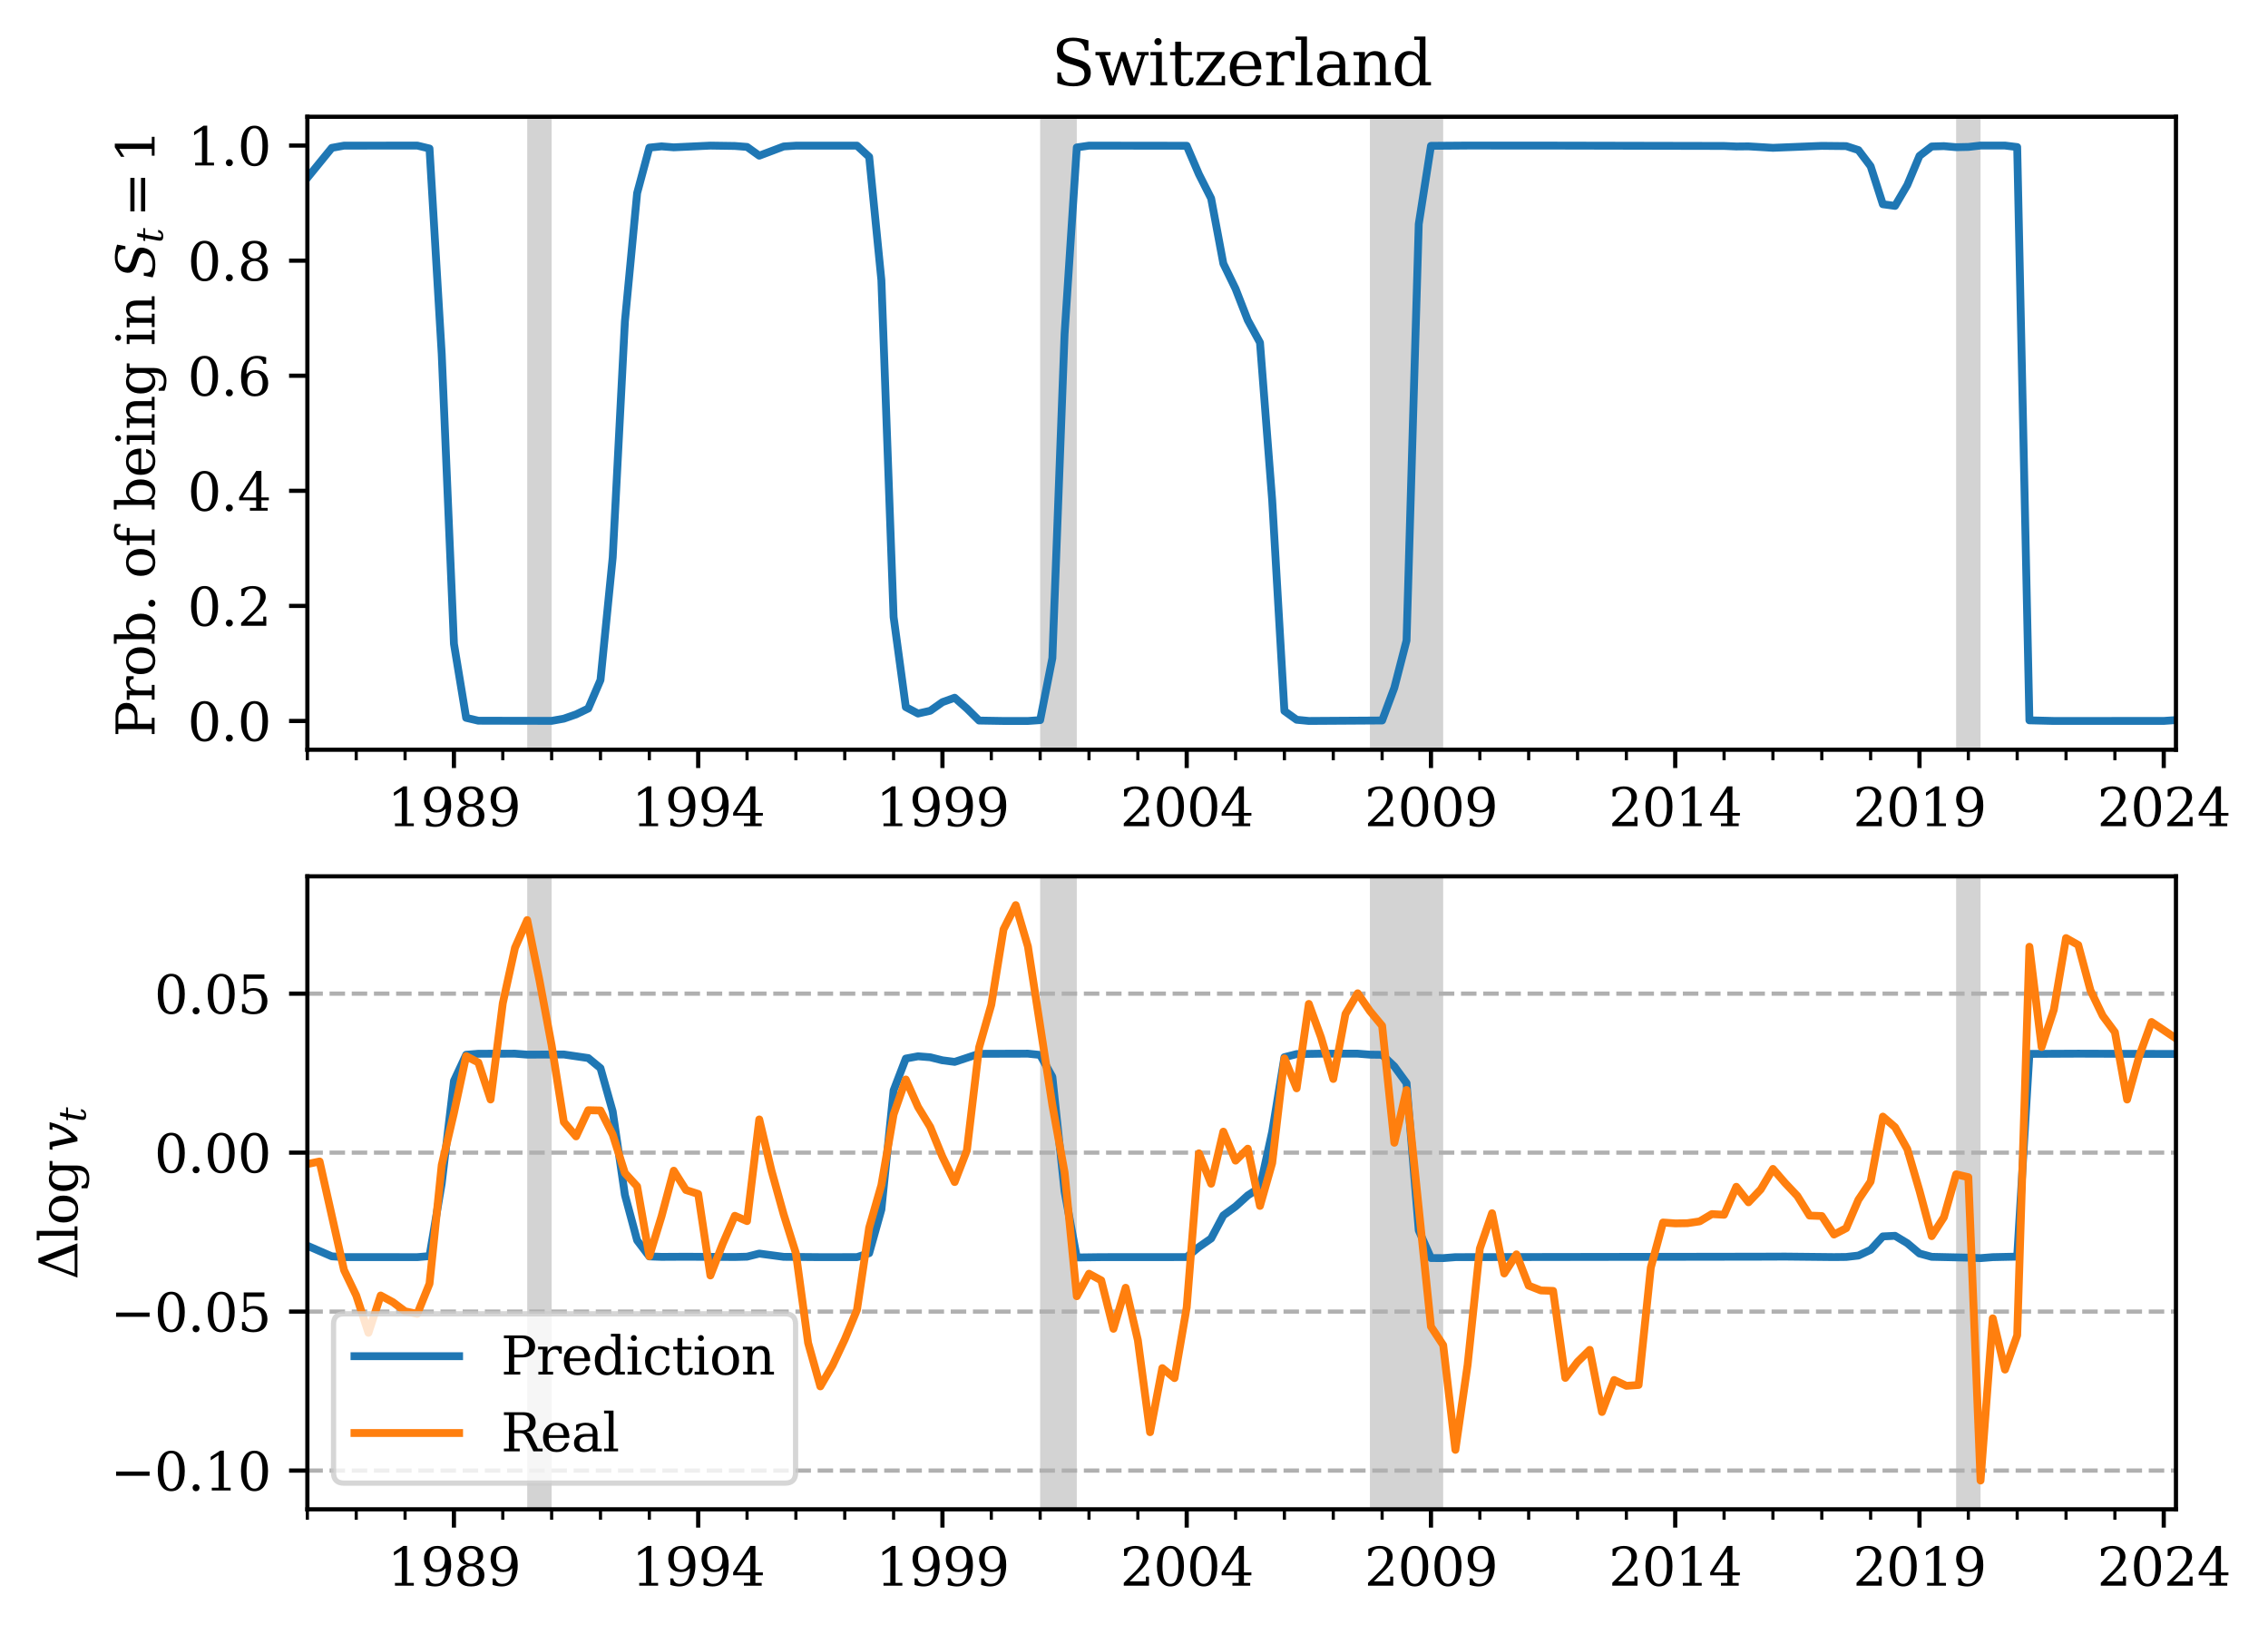 <?xml version="1.0" encoding="utf-8" standalone="no"?>
<!DOCTYPE svg PUBLIC "-//W3C//DTD SVG 1.1//EN"
  "http://www.w3.org/Graphics/SVG/1.1/DTD/svg11.dtd">
<svg xmlns:xlink="http://www.w3.org/1999/xlink" width="433.456pt" height="312.308pt" viewBox="0 0 433.456 312.308" xmlns="http://www.w3.org/2000/svg" version="1.1">
 <defs>
  <style type="text/css">*{stroke-linejoin: round; stroke-linecap: butt}</style>
 </defs>
 <g id="figure_1">
  <g id="patch_1">
   <path d="M 0 312.308 
L 433.456 312.308 
L 433.456 0 
L 0 0 
z
" style="fill: #ffffff"/>
  </g>
  <g id="axes_1">
   <g id="patch_2">
    <path d="M 58.745 143.278 
L 415.865 143.278 
L 415.865 22.318 
L 58.745 22.318 
z
" style="fill: #ffffff"/>
   </g>
   <g id="patch_3">
    <path d="M -1143.325 143.278 
L -1129.321 143.278 
L -1129.321 22.318 
L -1143.325 22.318 
z
" clip-path="url(#p048830ae19)" style="fill: #d3d3d3"/>
   </g>
   <g id="patch_4">
    <path d="M -1112.982 143.278 
L -1103.645 143.278 
L -1103.645 22.318 
L -1112.982 22.318 
z
" clip-path="url(#p048830ae19)" style="fill: #d3d3d3"/>
   </g>
   <g id="patch_5">
    <path d="M -1070.968 143.278 
L -1052.295 143.278 
L -1052.295 22.318 
L -1070.968 22.318 
z
" clip-path="url(#p048830ae19)" style="fill: #d3d3d3"/>
   </g>
   <g id="patch_6">
    <path d="M -1031.288 143.278 
L -1017.283 143.278 
L -1017.283 22.318 
L -1031.288 22.318 
z
" clip-path="url(#p048830ae19)" style="fill: #d3d3d3"/>
   </g>
   <g id="patch_7">
    <path d="M -991.608 143.278 
L -940.257 143.278 
L -940.257 22.318 
L -991.608 22.318 
z
" clip-path="url(#p048830ae19)" style="fill: #d3d3d3"/>
   </g>
   <g id="patch_8">
    <path d="M -912.248 143.278 
L -881.904 143.278 
L -881.904 22.318 
L -912.248 22.318 
z
" clip-path="url(#p048830ae19)" style="fill: #d3d3d3"/>
   </g>
   <g id="patch_9">
    <path d="M -863.231 143.278 
L -856.229 143.278 
L -856.229 22.318 
L -863.231 22.318 
z
" clip-path="url(#p048830ae19)" style="fill: #d3d3d3"/>
   </g>
   <g id="patch_10">
    <path d="M -832.888 143.278 
L -825.885 143.278 
L -825.885 22.318 
L -832.888 22.318 
z
" clip-path="url(#p048830ae19)" style="fill: #d3d3d3"/>
   </g>
   <g id="patch_11">
    <path d="M -809.546 143.278 
L -797.876 143.278 
L -797.876 22.318 
L -809.546 22.318 
z
" clip-path="url(#p048830ae19)" style="fill: #d3d3d3"/>
   </g>
   <g id="patch_12">
    <path d="M -783.871 143.278 
L -769.866 143.278 
L -769.866 22.318 
L -783.871 22.318 
z
" clip-path="url(#p048830ae19)" style="fill: #d3d3d3"/>
   </g>
   <g id="patch_13">
    <path d="M -748.859 143.278 
L -737.189 143.278 
L -737.189 22.318 
L -748.859 22.318 
z
" clip-path="url(#p048830ae19)" style="fill: #d3d3d3"/>
   </g>
   <g id="patch_14">
    <path d="M -718.516 143.278 
L -702.177 143.278 
L -702.177 22.318 
L -718.516 22.318 
z
" clip-path="url(#p048830ae19)" style="fill: #d3d3d3"/>
   </g>
   <g id="patch_15">
    <path d="M -676.502 143.278 
L -667.165 143.278 
L -667.165 22.318 
L -676.502 22.318 
z
" clip-path="url(#p048830ae19)" style="fill: #d3d3d3"/>
   </g>
   <g id="patch_16">
    <path d="M -650.826 143.278 
L -634.488 143.278 
L -634.488 22.318 
L -650.826 22.318 
z
" clip-path="url(#p048830ae19)" style="fill: #d3d3d3"/>
   </g>
   <g id="patch_17">
    <path d="M -622.817 143.278 
L -606.478 143.278 
L -606.478 22.318 
L -622.817 22.318 
z
" clip-path="url(#p048830ae19)" style="fill: #d3d3d3"/>
   </g>
   <g id="patch_18">
    <path d="M -571.466 143.278 
L -566.798 143.278 
L -566.798 22.318 
L -571.466 22.318 
z
" clip-path="url(#p048830ae19)" style="fill: #d3d3d3"/>
   </g>
   <g id="patch_19">
    <path d="M -557.462 143.278 
L -543.457 143.278 
L -543.457 22.318 
L -557.462 22.318 
z
" clip-path="url(#p048830ae19)" style="fill: #d3d3d3"/>
   </g>
   <g id="patch_20">
    <path d="M -527.118 143.278 
L -515.448 143.278 
L -515.448 22.318 
L -527.118 22.318 
z
" clip-path="url(#p048830ae19)" style="fill: #d3d3d3"/>
   </g>
   <g id="patch_21">
    <path d="M -496.775 143.278 
L -485.104 143.278 
L -485.104 22.318 
L -496.775 22.318 
z
" clip-path="url(#p048830ae19)" style="fill: #d3d3d3"/>
   </g>
   <g id="patch_22">
    <path d="M -468.765 143.278 
L -436.088 143.278 
L -436.088 22.318 
L -468.765 22.318 
z
" clip-path="url(#p048830ae19)" style="fill: #d3d3d3"/>
   </g>
   <g id="patch_23">
    <path d="M -396.408 143.278 
L -387.071 143.278 
L -387.071 22.318 
L -396.408 22.318 
z
" clip-path="url(#p048830ae19)" style="fill: #d3d3d3"/>
   </g>
   <g id="patch_24">
    <path d="M -324.05 143.278 
L -317.048 143.278 
L -317.048 22.318 
L -324.05 22.318 
z
" clip-path="url(#p048830ae19)" style="fill: #d3d3d3"/>
   </g>
   <g id="patch_25">
    <path d="M -289.038 143.278 
L -279.702 143.278 
L -279.702 22.318 
L -289.038 22.318 
z
" clip-path="url(#p048830ae19)" style="fill: #d3d3d3"/>
   </g>
   <g id="patch_26">
    <path d="M -247.024 143.278 
L -237.688 143.278 
L -237.688 22.318 
L -247.024 22.318 
z
" clip-path="url(#p048830ae19)" style="fill: #d3d3d3"/>
   </g>
   <g id="patch_27">
    <path d="M -207.344 143.278 
L -200.342 143.278 
L -200.342 22.318 
L -207.344 22.318 
z
" clip-path="url(#p048830ae19)" style="fill: #d3d3d3"/>
   </g>
   <g id="patch_28">
    <path d="M -181.669 143.278 
L -174.666 143.278 
L -174.666 22.318 
L -181.669 22.318 
z
" clip-path="url(#p048830ae19)" style="fill: #d3d3d3"/>
   </g>
   <g id="patch_29">
    <path d="M -92.972 143.278 
L -83.636 143.278 
L -83.636 22.318 
L -92.972 22.318 
z
" clip-path="url(#p048830ae19)" style="fill: #d3d3d3"/>
   </g>
   <g id="patch_30">
    <path d="M -55.626 143.278 
L -43.956 143.278 
L -43.956 22.318 
L -55.626 22.318 
z
" clip-path="url(#p048830ae19)" style="fill: #d3d3d3"/>
   </g>
   <g id="patch_31">
    <path d="M 2.726 143.278 
L 7.395 143.278 
L 7.395 22.318 
L 2.726 22.318 
z
" clip-path="url(#p048830ae19)" style="fill: #d3d3d3"/>
   </g>
   <g id="patch_32">
    <path d="M 16.731 143.278 
L 28.402 143.278 
L 28.402 22.318 
L 16.731 22.318 
z
" clip-path="url(#p048830ae19)" style="fill: #d3d3d3"/>
   </g>
   <g id="patch_33">
    <path d="M 100.759 143.278 
L 105.428 143.278 
L 105.428 22.318 
L 100.759 22.318 
z
" clip-path="url(#p048830ae19)" style="fill: #d3d3d3"/>
   </g>
   <g id="patch_34">
    <path d="M 198.792 143.278 
L 205.795 143.278 
L 205.795 22.318 
L 198.792 22.318 
z
" clip-path="url(#p048830ae19)" style="fill: #d3d3d3"/>
   </g>
   <g id="patch_35">
    <path d="M 261.814 143.278 
L 275.818 143.278 
L 275.818 22.318 
L 261.814 22.318 
z
" clip-path="url(#p048830ae19)" style="fill: #d3d3d3"/>
   </g>
   <g id="patch_36">
    <path d="M 373.851 143.278 
L 378.519 143.278 
L 378.519 22.318 
L 373.851 22.318 
z
" clip-path="url(#p048830ae19)" style="fill: #d3d3d3"/>
   </g>
   <g id="matplotlib.axis_1">
    <g id="xtick_1">
     <g id="line2d_1">
      <defs>
       <path id="mc72922fc25" d="M 0 0 
L 0 3.5 
" style="stroke: #000000; stroke-width: 0.8"/>
      </defs>
      <g>
       <use xlink:href="#mc72922fc25" x="86.755" y="143.278" style="stroke: #000000; stroke-width: 0.8"/>
      </g>
     </g>
     <g id="text_1">
      <!-- 1989 -->
      <g transform="translate(74.03 157.877) scale(0.1 -0.1)">
       <defs>
        <path id="DejaVuSerif-31" d="M 909 0 
L 909 331 
L 1722 331 
L 1722 4213 
L 781 3603 
L 781 4013 
L 1919 4750 
L 2350 4750 
L 2350 331 
L 3163 331 
L 3163 0 
L 909 0 
z
" transform="scale(0.016)"/>
        <path id="DejaVuSerif-39" d="M 2994 2091 
Q 2784 1856 2512 1740 
Q 2241 1625 1900 1625 
Q 1206 1625 804 2044 
Q 403 2463 403 3188 
Q 403 3897 839 4323 
Q 1275 4750 2003 4750 
Q 2794 4750 3217 4161 
Q 3641 3572 3641 2478 
Q 3641 1253 3137 581 
Q 2634 -91 1722 -91 
Q 1475 -91 1203 -44 
Q 931 3 647 97 
L 647 872 
L 997 872 
Q 1038 556 1241 387 
Q 1444 219 1784 219 
Q 2391 219 2687 676 
Q 2984 1134 2994 2091 
z
M 1978 4441 
Q 1534 4441 1298 4117 
Q 1063 3794 1063 3188 
Q 1063 2581 1298 2256 
Q 1534 1931 1978 1931 
Q 2422 1931 2658 2245 
Q 2894 2559 2894 3150 
Q 2894 3772 2656 4106 
Q 2419 4441 1978 4441 
z
" transform="scale(0.016)"/>
        <path id="DejaVuSerif-38" d="M 2981 1275 
Q 2981 1775 2732 2051 
Q 2484 2328 2034 2328 
Q 1584 2328 1336 2051 
Q 1088 1775 1088 1275 
Q 1088 772 1336 495 
Q 1584 219 2034 219 
Q 2484 219 2732 495 
Q 2981 772 2981 1275 
z
M 2853 3541 
Q 2853 3966 2637 4203 
Q 2422 4441 2034 4441 
Q 1650 4441 1433 4203 
Q 1216 3966 1216 3541 
Q 1216 3113 1433 2875 
Q 1650 2638 2034 2638 
Q 2422 2638 2637 2875 
Q 2853 3113 2853 3541 
z
M 2516 2484 
Q 3047 2413 3344 2092 
Q 3641 1772 3641 1275 
Q 3641 619 3225 264 
Q 2809 -91 2034 -91 
Q 1263 -91 845 264 
Q 428 619 428 1275 
Q 428 1772 725 2092 
Q 1022 2413 1556 2484 
Q 1084 2569 832 2842 
Q 581 3116 581 3541 
Q 581 4103 968 4426 
Q 1356 4750 2034 4750 
Q 2713 4750 3100 4426 
Q 3488 4103 3488 3541 
Q 3488 3116 3236 2842 
Q 2984 2569 2516 2484 
z
" transform="scale(0.016)"/>
       </defs>
       <use xlink:href="#DejaVuSerif-31"/>
       <use xlink:href="#DejaVuSerif-39" x="63.623"/>
       <use xlink:href="#DejaVuSerif-38" x="127.246"/>
       <use xlink:href="#DejaVuSerif-39" x="190.869"/>
      </g>
     </g>
    </g>
    <g id="xtick_2">
     <g id="line2d_2">
      <g>
       <use xlink:href="#mc72922fc25" x="133.437" y="143.278" style="stroke: #000000; stroke-width: 0.8"/>
      </g>
     </g>
     <g id="text_2">
      <!-- 1994 -->
      <g transform="translate(120.712 157.877) scale(0.1 -0.1)">
       <defs>
        <path id="DejaVuSerif-34" d="M 2234 1581 
L 2234 4063 
L 641 1581 
L 2234 1581 
z
M 3609 0 
L 1484 0 
L 1484 331 
L 2234 331 
L 2234 1247 
L 197 1247 
L 197 1588 
L 2241 4750 
L 2859 4750 
L 2859 1581 
L 3750 1581 
L 3750 1247 
L 2859 1247 
L 2859 331 
L 3609 331 
L 3609 0 
z
" transform="scale(0.016)"/>
       </defs>
       <use xlink:href="#DejaVuSerif-31"/>
       <use xlink:href="#DejaVuSerif-39" x="63.623"/>
       <use xlink:href="#DejaVuSerif-39" x="127.246"/>
       <use xlink:href="#DejaVuSerif-34" x="190.869"/>
      </g>
     </g>
    </g>
    <g id="xtick_3">
     <g id="line2d_3">
      <g>
       <use xlink:href="#mc72922fc25" x="180.119" y="143.278" style="stroke: #000000; stroke-width: 0.8"/>
      </g>
     </g>
     <g id="text_3">
      <!-- 1999 -->
      <g transform="translate(167.394 157.877) scale(0.1 -0.1)">
       <use xlink:href="#DejaVuSerif-31"/>
       <use xlink:href="#DejaVuSerif-39" x="63.623"/>
       <use xlink:href="#DejaVuSerif-39" x="127.246"/>
       <use xlink:href="#DejaVuSerif-39" x="190.869"/>
      </g>
     </g>
    </g>
    <g id="xtick_4">
     <g id="line2d_4">
      <g>
       <use xlink:href="#mc72922fc25" x="226.802" y="143.278" style="stroke: #000000; stroke-width: 0.8"/>
      </g>
     </g>
     <g id="text_4">
      <!-- 2004 -->
      <g transform="translate(214.077 157.877) scale(0.1 -0.1)">
       <defs>
        <path id="DejaVuSerif-32" d="M 819 3553 
L 469 3553 
L 469 4384 
Q 803 4563 1142 4656 
Q 1481 4750 1806 4750 
Q 2534 4750 2956 4397 
Q 3378 4044 3378 3438 
Q 3378 2753 2422 1800 
Q 2347 1728 2309 1691 
L 1131 513 
L 3078 513 
L 3078 1088 
L 3444 1088 
L 3444 0 
L 434 0 
L 434 341 
L 1850 1753 
Q 2319 2222 2519 2614 
Q 2719 3006 2719 3438 
Q 2719 3909 2473 4175 
Q 2228 4441 1797 4441 
Q 1350 4441 1106 4219 
Q 863 3997 819 3553 
z
" transform="scale(0.016)"/>
        <path id="DejaVuSerif-30" d="M 2034 219 
Q 2513 219 2750 744 
Q 2988 1269 2988 2328 
Q 2988 3391 2750 3916 
Q 2513 4441 2034 4441 
Q 1556 4441 1318 3916 
Q 1081 3391 1081 2328 
Q 1081 1269 1318 744 
Q 1556 219 2034 219 
z
M 2034 -91 
Q 1275 -91 848 546 
Q 422 1184 422 2328 
Q 422 3475 848 4112 
Q 1275 4750 2034 4750 
Q 2797 4750 3222 4112 
Q 3647 3475 3647 2328 
Q 3647 1184 3222 546 
Q 2797 -91 2034 -91 
z
" transform="scale(0.016)"/>
       </defs>
       <use xlink:href="#DejaVuSerif-32"/>
       <use xlink:href="#DejaVuSerif-30" x="63.623"/>
       <use xlink:href="#DejaVuSerif-30" x="127.246"/>
       <use xlink:href="#DejaVuSerif-34" x="190.869"/>
      </g>
     </g>
    </g>
    <g id="xtick_5">
     <g id="line2d_5">
      <g>
       <use xlink:href="#mc72922fc25" x="273.484" y="143.278" style="stroke: #000000; stroke-width: 0.8"/>
      </g>
     </g>
     <g id="text_5">
      <!-- 2009 -->
      <g transform="translate(260.759 157.877) scale(0.1 -0.1)">
       <use xlink:href="#DejaVuSerif-32"/>
       <use xlink:href="#DejaVuSerif-30" x="63.623"/>
       <use xlink:href="#DejaVuSerif-30" x="127.246"/>
       <use xlink:href="#DejaVuSerif-39" x="190.869"/>
      </g>
     </g>
    </g>
    <g id="xtick_6">
     <g id="line2d_6">
      <g>
       <use xlink:href="#mc72922fc25" x="320.166" y="143.278" style="stroke: #000000; stroke-width: 0.8"/>
      </g>
     </g>
     <g id="text_6">
      <!-- 2014 -->
      <g transform="translate(307.441 157.877) scale(0.1 -0.1)">
       <use xlink:href="#DejaVuSerif-32"/>
       <use xlink:href="#DejaVuSerif-30" x="63.623"/>
       <use xlink:href="#DejaVuSerif-31" x="127.246"/>
       <use xlink:href="#DejaVuSerif-34" x="190.869"/>
      </g>
     </g>
    </g>
    <g id="xtick_7">
     <g id="line2d_7">
      <g>
       <use xlink:href="#mc72922fc25" x="366.849" y="143.278" style="stroke: #000000; stroke-width: 0.8"/>
      </g>
     </g>
     <g id="text_7">
      <!-- 2019 -->
      <g transform="translate(354.124 157.877) scale(0.1 -0.1)">
       <use xlink:href="#DejaVuSerif-32"/>
       <use xlink:href="#DejaVuSerif-30" x="63.623"/>
       <use xlink:href="#DejaVuSerif-31" x="127.246"/>
       <use xlink:href="#DejaVuSerif-39" x="190.869"/>
      </g>
     </g>
    </g>
    <g id="xtick_8">
     <g id="line2d_8">
      <g>
       <use xlink:href="#mc72922fc25" x="413.531" y="143.278" style="stroke: #000000; stroke-width: 0.8"/>
      </g>
     </g>
     <g id="text_8">
      <!-- 2024 -->
      <g transform="translate(400.806 157.877) scale(0.1 -0.1)">
       <use xlink:href="#DejaVuSerif-32"/>
       <use xlink:href="#DejaVuSerif-30" x="63.623"/>
       <use xlink:href="#DejaVuSerif-32" x="127.246"/>
       <use xlink:href="#DejaVuSerif-34" x="190.869"/>
      </g>
     </g>
    </g>
    <g id="xtick_9">
     <g id="line2d_9">
      <defs>
       <path id="m097249d6ae" d="M 0 0 
L 0 2 
" style="stroke: #000000; stroke-width: 0.6"/>
      </defs>
      <g>
       <use xlink:href="#m097249d6ae" x="58.745" y="143.278" style="stroke: #000000; stroke-width: 0.6"/>
      </g>
     </g>
    </g>
    <g id="xtick_10">
     <g id="line2d_10">
      <g>
       <use xlink:href="#m097249d6ae" x="68.082" y="143.278" style="stroke: #000000; stroke-width: 0.6"/>
      </g>
     </g>
    </g>
    <g id="xtick_11">
     <g id="line2d_11">
      <g>
       <use xlink:href="#m097249d6ae" x="77.418" y="143.278" style="stroke: #000000; stroke-width: 0.6"/>
      </g>
     </g>
    </g>
    <g id="xtick_12">
     <g id="line2d_12">
      <g>
       <use xlink:href="#m097249d6ae" x="96.091" y="143.278" style="stroke: #000000; stroke-width: 0.6"/>
      </g>
     </g>
    </g>
    <g id="xtick_13">
     <g id="line2d_13">
      <g>
       <use xlink:href="#m097249d6ae" x="105.428" y="143.278" style="stroke: #000000; stroke-width: 0.6"/>
      </g>
     </g>
    </g>
    <g id="xtick_14">
     <g id="line2d_14">
      <g>
       <use xlink:href="#m097249d6ae" x="114.764" y="143.278" style="stroke: #000000; stroke-width: 0.6"/>
      </g>
     </g>
    </g>
    <g id="xtick_15">
     <g id="line2d_15">
      <g>
       <use xlink:href="#m097249d6ae" x="124.101" y="143.278" style="stroke: #000000; stroke-width: 0.6"/>
      </g>
     </g>
    </g>
    <g id="xtick_16">
     <g id="line2d_16">
      <g>
       <use xlink:href="#m097249d6ae" x="142.774" y="143.278" style="stroke: #000000; stroke-width: 0.6"/>
      </g>
     </g>
    </g>
    <g id="xtick_17">
     <g id="line2d_17">
      <g>
       <use xlink:href="#m097249d6ae" x="152.11" y="143.278" style="stroke: #000000; stroke-width: 0.6"/>
      </g>
     </g>
    </g>
    <g id="xtick_18">
     <g id="line2d_18">
      <g>
       <use xlink:href="#m097249d6ae" x="161.446" y="143.278" style="stroke: #000000; stroke-width: 0.6"/>
      </g>
     </g>
    </g>
    <g id="xtick_19">
     <g id="line2d_19">
      <g>
       <use xlink:href="#m097249d6ae" x="170.783" y="143.278" style="stroke: #000000; stroke-width: 0.6"/>
      </g>
     </g>
    </g>
    <g id="xtick_20">
     <g id="line2d_20">
      <g>
       <use xlink:href="#m097249d6ae" x="189.456" y="143.278" style="stroke: #000000; stroke-width: 0.6"/>
      </g>
     </g>
    </g>
    <g id="xtick_21">
     <g id="line2d_21">
      <g>
       <use xlink:href="#m097249d6ae" x="198.792" y="143.278" style="stroke: #000000; stroke-width: 0.6"/>
      </g>
     </g>
    </g>
    <g id="xtick_22">
     <g id="line2d_22">
      <g>
       <use xlink:href="#m097249d6ae" x="208.129" y="143.278" style="stroke: #000000; stroke-width: 0.6"/>
      </g>
     </g>
    </g>
    <g id="xtick_23">
     <g id="line2d_23">
      <g>
       <use xlink:href="#m097249d6ae" x="217.465" y="143.278" style="stroke: #000000; stroke-width: 0.6"/>
      </g>
     </g>
    </g>
    <g id="xtick_24">
     <g id="line2d_24">
      <g>
       <use xlink:href="#m097249d6ae" x="236.138" y="143.278" style="stroke: #000000; stroke-width: 0.6"/>
      </g>
     </g>
    </g>
    <g id="xtick_25">
     <g id="line2d_25">
      <g>
       <use xlink:href="#m097249d6ae" x="245.475" y="143.278" style="stroke: #000000; stroke-width: 0.6"/>
      </g>
     </g>
    </g>
    <g id="xtick_26">
     <g id="line2d_26">
      <g>
       <use xlink:href="#m097249d6ae" x="254.811" y="143.278" style="stroke: #000000; stroke-width: 0.6"/>
      </g>
     </g>
    </g>
    <g id="xtick_27">
     <g id="line2d_27">
      <g>
       <use xlink:href="#m097249d6ae" x="264.148" y="143.278" style="stroke: #000000; stroke-width: 0.6"/>
      </g>
     </g>
    </g>
    <g id="xtick_28">
     <g id="line2d_28">
      <g>
       <use xlink:href="#m097249d6ae" x="282.821" y="143.278" style="stroke: #000000; stroke-width: 0.6"/>
      </g>
     </g>
    </g>
    <g id="xtick_29">
     <g id="line2d_29">
      <g>
       <use xlink:href="#m097249d6ae" x="292.157" y="143.278" style="stroke: #000000; stroke-width: 0.6"/>
      </g>
     </g>
    </g>
    <g id="xtick_30">
     <g id="line2d_30">
      <g>
       <use xlink:href="#m097249d6ae" x="301.494" y="143.278" style="stroke: #000000; stroke-width: 0.6"/>
      </g>
     </g>
    </g>
    <g id="xtick_31">
     <g id="line2d_31">
      <g>
       <use xlink:href="#m097249d6ae" x="310.83" y="143.278" style="stroke: #000000; stroke-width: 0.6"/>
      </g>
     </g>
    </g>
    <g id="xtick_32">
     <g id="line2d_32">
      <g>
       <use xlink:href="#m097249d6ae" x="329.503" y="143.278" style="stroke: #000000; stroke-width: 0.6"/>
      </g>
     </g>
    </g>
    <g id="xtick_33">
     <g id="line2d_33">
      <g>
       <use xlink:href="#m097249d6ae" x="338.839" y="143.278" style="stroke: #000000; stroke-width: 0.6"/>
      </g>
     </g>
    </g>
    <g id="xtick_34">
     <g id="line2d_34">
      <g>
       <use xlink:href="#m097249d6ae" x="348.176" y="143.278" style="stroke: #000000; stroke-width: 0.6"/>
      </g>
     </g>
    </g>
    <g id="xtick_35">
     <g id="line2d_35">
      <g>
       <use xlink:href="#m097249d6ae" x="357.512" y="143.278" style="stroke: #000000; stroke-width: 0.6"/>
      </g>
     </g>
    </g>
    <g id="xtick_36">
     <g id="line2d_36">
      <g>
       <use xlink:href="#m097249d6ae" x="376.185" y="143.278" style="stroke: #000000; stroke-width: 0.6"/>
      </g>
     </g>
    </g>
    <g id="xtick_37">
     <g id="line2d_37">
      <g>
       <use xlink:href="#m097249d6ae" x="385.522" y="143.278" style="stroke: #000000; stroke-width: 0.6"/>
      </g>
     </g>
    </g>
    <g id="xtick_38">
     <g id="line2d_38">
      <g>
       <use xlink:href="#m097249d6ae" x="394.858" y="143.278" style="stroke: #000000; stroke-width: 0.6"/>
      </g>
     </g>
    </g>
    <g id="xtick_39">
     <g id="line2d_39">
      <g>
       <use xlink:href="#m097249d6ae" x="404.195" y="143.278" style="stroke: #000000; stroke-width: 0.6"/>
      </g>
     </g>
    </g>
   </g>
   <g id="matplotlib.axis_2">
    <g id="ytick_1">
     <g id="line2d_40">
      <defs>
       <path id="m9188c5d6c6" d="M 0 0 
L -3.5 0 
" style="stroke: #000000; stroke-width: 0.8"/>
      </defs>
      <g>
       <use xlink:href="#m9188c5d6c6" x="58.745" y="137.78" style="stroke: #000000; stroke-width: 0.8"/>
      </g>
     </g>
     <g id="text_9">
      <!-- 0.0 -->
      <g transform="translate(35.842 141.579) scale(0.1 -0.1)">
       <defs>
        <path id="DejaVuSerif-2e" d="M 603 325 
Q 603 500 722 622 
Q 841 744 1019 744 
Q 1191 744 1312 622 
Q 1434 500 1434 325 
Q 1434 153 1312 31 
Q 1191 -91 1019 -91 
Q 841 -91 722 29 
Q 603 150 603 325 
z
" transform="scale(0.016)"/>
       </defs>
       <use xlink:href="#DejaVuSerif-30"/>
       <use xlink:href="#DejaVuSerif-2e" x="63.623"/>
       <use xlink:href="#DejaVuSerif-30" x="95.41"/>
      </g>
     </g>
    </g>
    <g id="ytick_2">
     <g id="line2d_41">
      <g>
       <use xlink:href="#m9188c5d6c6" x="58.745" y="115.787" style="stroke: #000000; stroke-width: 0.8"/>
      </g>
     </g>
     <g id="text_10">
      <!-- 0.2 -->
      <g transform="translate(35.842 119.587) scale(0.1 -0.1)">
       <use xlink:href="#DejaVuSerif-30"/>
       <use xlink:href="#DejaVuSerif-2e" x="63.623"/>
       <use xlink:href="#DejaVuSerif-32" x="95.41"/>
      </g>
     </g>
    </g>
    <g id="ytick_3">
     <g id="line2d_42">
      <g>
       <use xlink:href="#m9188c5d6c6" x="58.745" y="93.795" style="stroke: #000000; stroke-width: 0.8"/>
      </g>
     </g>
     <g id="text_11">
      <!-- 0.4 -->
      <g transform="translate(35.842 97.594) scale(0.1 -0.1)">
       <use xlink:href="#DejaVuSerif-30"/>
       <use xlink:href="#DejaVuSerif-2e" x="63.623"/>
       <use xlink:href="#DejaVuSerif-34" x="95.41"/>
      </g>
     </g>
    </g>
    <g id="ytick_4">
     <g id="line2d_43">
      <g>
       <use xlink:href="#m9188c5d6c6" x="58.745" y="71.802" style="stroke: #000000; stroke-width: 0.8"/>
      </g>
     </g>
     <g id="text_12">
      <!-- 0.6 -->
      <g transform="translate(35.842 75.601) scale(0.1 -0.1)">
       <defs>
        <path id="DejaVuSerif-36" d="M 2094 219 
Q 2534 219 2771 542 
Q 3009 866 3009 1472 
Q 3009 2078 2771 2401 
Q 2534 2725 2094 2725 
Q 1647 2725 1412 2412 
Q 1178 2100 1178 1509 
Q 1178 888 1415 553 
Q 1653 219 2094 219 
z
M 1075 2569 
Q 1288 2803 1556 2918 
Q 1825 3034 2163 3034 
Q 2859 3034 3264 2615 
Q 3669 2197 3669 1472 
Q 3669 763 3233 336 
Q 2797 -91 2069 -91 
Q 1278 -91 853 498 
Q 428 1088 428 2181 
Q 428 3406 931 4078 
Q 1434 4750 2350 4750 
Q 2597 4750 2869 4703 
Q 3141 4656 3425 4563 
L 3425 3794 
L 3072 3794 
Q 3034 4109 2831 4275 
Q 2628 4441 2284 4441 
Q 1678 4441 1381 3981 
Q 1084 3522 1075 2569 
z
" transform="scale(0.016)"/>
       </defs>
       <use xlink:href="#DejaVuSerif-30"/>
       <use xlink:href="#DejaVuSerif-2e" x="63.623"/>
       <use xlink:href="#DejaVuSerif-36" x="95.41"/>
      </g>
     </g>
    </g>
    <g id="ytick_5">
     <g id="line2d_44">
      <g>
       <use xlink:href="#m9188c5d6c6" x="58.745" y="49.809" style="stroke: #000000; stroke-width: 0.8"/>
      </g>
     </g>
     <g id="text_13">
      <!-- 0.8 -->
      <g transform="translate(35.842 53.608) scale(0.1 -0.1)">
       <use xlink:href="#DejaVuSerif-30"/>
       <use xlink:href="#DejaVuSerif-2e" x="63.623"/>
       <use xlink:href="#DejaVuSerif-38" x="95.41"/>
      </g>
     </g>
    </g>
    <g id="ytick_6">
     <g id="line2d_45">
      <g>
       <use xlink:href="#m9188c5d6c6" x="58.745" y="27.816" style="stroke: #000000; stroke-width: 0.8"/>
      </g>
     </g>
     <g id="text_14">
      <!-- 1.0 -->
      <g transform="translate(35.842 31.616) scale(0.1 -0.1)">
       <use xlink:href="#DejaVuSerif-31"/>
       <use xlink:href="#DejaVuSerif-2e" x="63.623"/>
       <use xlink:href="#DejaVuSerif-30" x="95.41"/>
      </g>
     </g>
    </g>
    <g id="text_15">
     <!-- Prob. of being in $S_t=1$ -->
     <g transform="translate(29.542 140.848) rotate(-90) scale(0.1 -0.1)">
      <defs>
       <path id="DejaVuSerif-50" d="M 1581 2375 
L 2406 2375 
Q 2872 2375 3115 2626 
Q 3359 2878 3359 3353 
Q 3359 3831 3115 4081 
Q 2872 4331 2406 4331 
L 1581 4331 
L 1581 2375 
z
M 353 0 
L 353 331 
L 947 331 
L 947 4331 
L 353 4331 
L 353 4666 
L 2559 4666 
Q 3259 4666 3668 4311 
Q 4078 3956 4078 3353 
Q 4078 2753 3668 2397 
Q 3259 2041 2559 2041 
L 1581 2041 
L 1581 331 
L 2303 331 
L 2303 0 
L 353 0 
z
" transform="scale(0.016)"/>
       <path id="DejaVuSerif-72" d="M 3059 3328 
L 3059 2497 
L 2728 2497 
Q 2713 2744 2591 2866 
Q 2469 2988 2234 2988 
Q 1809 2988 1582 2694 
Q 1356 2400 1356 1850 
L 1356 331 
L 2022 331 
L 2022 0 
L 263 0 
L 263 331 
L 781 331 
L 781 2994 
L 231 2994 
L 231 3322 
L 1356 3322 
L 1356 2731 
Q 1525 3078 1790 3245 
Q 2056 3413 2438 3413 
Q 2578 3413 2733 3391 
Q 2888 3369 3059 3328 
z
" transform="scale(0.016)"/>
       <path id="DejaVuSerif-6f" d="M 1925 219 
Q 2388 219 2623 584 
Q 2859 950 2859 1663 
Q 2859 2375 2623 2739 
Q 2388 3103 1925 3103 
Q 1463 3103 1227 2739 
Q 991 2375 991 1663 
Q 991 950 1228 584 
Q 1466 219 1925 219 
z
M 1925 -91 
Q 1200 -91 759 389 
Q 319 869 319 1663 
Q 319 2456 758 2934 
Q 1197 3413 1925 3413 
Q 2653 3413 3092 2934 
Q 3531 2456 3531 1663 
Q 3531 869 3092 389 
Q 2653 -91 1925 -91 
z
" transform="scale(0.016)"/>
       <path id="DejaVuSerif-62" d="M 738 331 
L 738 4531 
L 184 4531 
L 184 4863 
L 1313 4863 
L 1313 2803 
Q 1481 3116 1742 3264 
Q 2003 3413 2388 3413 
Q 3000 3413 3387 2928 
Q 3775 2444 3775 1663 
Q 3775 881 3387 395 
Q 3000 -91 2388 -91 
Q 2003 -91 1742 57 
Q 1481 206 1313 519 
L 1313 0 
L 184 0 
L 184 331 
L 738 331 
z
M 1313 1497 
Q 1313 897 1542 583 
Q 1772 269 2209 269 
Q 2650 269 2876 622 
Q 3103 975 3103 1663 
Q 3103 2353 2876 2703 
Q 2650 3053 2209 3053 
Q 1772 3053 1542 2737 
Q 1313 2422 1313 1825 
L 1313 1497 
z
" transform="scale(0.016)"/>
       <path id="DejaVuSerif-20" transform="scale(0.016)"/>
       <path id="DejaVuSerif-66" d="M 2753 4078 
L 2450 4078 
Q 2447 4313 2317 4434 
Q 2188 4556 1941 4556 
Q 1619 4556 1487 4379 
Q 1356 4203 1356 3750 
L 1356 3322 
L 2284 3322 
L 2284 2988 
L 1356 2988 
L 1356 331 
L 2094 331 
L 2094 0 
L 231 0 
L 231 331 
L 781 331 
L 781 2988 
L 231 2988 
L 231 3322 
L 781 3322 
L 781 3738 
Q 781 4294 1070 4578 
Q 1359 4863 1919 4863 
Q 2128 4863 2337 4825 
Q 2547 4788 2753 4709 
L 2753 4078 
z
" transform="scale(0.016)"/>
       <path id="DejaVuSerif-65" d="M 3469 1600 
L 991 1600 
L 991 1575 
Q 991 903 1244 561 
Q 1497 219 1991 219 
Q 2369 219 2611 417 
Q 2853 616 2950 1006 
L 3413 1006 
Q 3275 459 2904 184 
Q 2534 -91 1931 -91 
Q 1203 -91 761 389 
Q 319 869 319 1663 
Q 319 2450 753 2931 
Q 1188 3413 1894 3413 
Q 2647 3413 3050 2948 
Q 3453 2484 3469 1600 
z
M 2791 1931 
Q 2772 2513 2545 2808 
Q 2319 3103 1894 3103 
Q 1497 3103 1269 2806 
Q 1041 2509 991 1931 
L 2791 1931 
z
" transform="scale(0.016)"/>
       <path id="DejaVuSerif-69" d="M 622 4353 
Q 622 4497 726 4603 
Q 831 4709 978 4709 
Q 1122 4709 1226 4603 
Q 1331 4497 1331 4353 
Q 1331 4206 1228 4103 
Q 1125 4000 978 4000 
Q 831 4000 726 4103 
Q 622 4206 622 4353 
z
M 1356 331 
L 1900 331 
L 1900 0 
L 231 0 
L 231 331 
L 781 331 
L 781 2988 
L 231 2988 
L 231 3322 
L 1356 3322 
L 1356 331 
z
" transform="scale(0.016)"/>
       <path id="DejaVuSerif-6e" d="M 263 0 
L 263 331 
L 781 331 
L 781 2988 
L 231 2988 
L 231 3322 
L 1356 3322 
L 1356 2731 
Q 1516 3069 1770 3241 
Q 2025 3413 2363 3413 
Q 2913 3413 3172 3097 
Q 3431 2781 3431 2113 
L 3431 331 
L 3944 331 
L 3944 0 
L 2356 0 
L 2356 331 
L 2853 331 
L 2853 1931 
Q 2853 2541 2703 2767 
Q 2553 2994 2175 2994 
Q 1775 2994 1565 2701 
Q 1356 2409 1356 1850 
L 1356 331 
L 1856 331 
L 1856 0 
L 263 0 
z
" transform="scale(0.016)"/>
       <path id="DejaVuSerif-67" d="M 3359 2988 
L 3359 72 
Q 3359 -644 2965 -1033 
Q 2572 -1422 1844 -1422 
Q 1516 -1422 1216 -1362 
Q 916 -1303 641 -1184 
L 641 -488 
L 941 -488 
Q 997 -813 1206 -963 
Q 1416 -1113 1806 -1113 
Q 2313 -1113 2548 -827 
Q 2784 -541 2784 72 
L 2784 519 
Q 2616 206 2355 57 
Q 2094 -91 1709 -91 
Q 1097 -91 708 395 
Q 319 881 319 1663 
Q 319 2444 706 2928 
Q 1094 3413 1709 3413 
Q 2094 3413 2355 3264 
Q 2616 3116 2784 2803 
L 2784 3322 
L 3909 3322 
L 3909 2988 
L 3359 2988 
z
M 2784 1825 
Q 2784 2422 2554 2737 
Q 2325 3053 1888 3053 
Q 1444 3053 1217 2703 
Q 991 2353 991 1663 
Q 991 975 1217 622 
Q 1444 269 1888 269 
Q 2325 269 2554 583 
Q 2784 897 2784 1497 
L 2784 1825 
z
" transform="scale(0.016)"/>
       <path id="DejaVuSerif-Italic-53" d="M 184 225 
L 391 1288 
L 750 1284 
Q 663 753 905 498 
Q 1147 244 1744 244 
Q 2300 244 2636 464 
Q 2972 684 3053 1106 
Q 3119 1444 2976 1625 
Q 2834 1806 2300 1978 
L 1722 2163 
Q 1091 2366 877 2669 
Q 663 2972 766 3500 
Q 881 4094 1367 4422 
Q 1853 4750 2616 4750 
Q 2941 4750 3314 4679 
Q 3688 4609 4097 4475 
L 3906 3481 
L 3553 3481 
Q 3594 3975 3361 4195 
Q 3128 4416 2563 4416 
Q 2069 4416 1772 4214 
Q 1475 4013 1400 3628 
Q 1334 3294 1490 3103 
Q 1647 2913 2241 2725 
L 2784 2553 
Q 3381 2363 3593 2067 
Q 3806 1772 3709 1275 
Q 3578 597 3076 253 
Q 2575 -91 1716 -91 
Q 1331 -91 948 -12 
Q 566 66 184 225 
z
" transform="scale(0.016)"/>
       <path id="DejaVuSerif-Italic-74" d="M 856 2988 
L 350 2988 
L 416 3322 
L 922 3322 
L 1122 4353 
L 1700 4353 
L 1500 3322 
L 2581 3322 
L 2516 2988 
L 1434 2988 
L 1025 878 
Q 978 631 978 488 
Q 978 388 1000 338 
Q 1059 219 1278 219 
Q 1503 219 1633 351 
Q 1763 484 1825 781 
L 2259 781 
Q 2147 328 1884 118 
Q 1622 -91 1169 -91 
Q 672 -91 506 131 
Q 406 266 406 516 
Q 406 675 447 878 
L 856 2988 
z
" transform="scale(0.016)"/>
       <path id="DejaVuSerif-3d" d="M 678 2894 
L 4684 2894 
L 4684 2394 
L 678 2394 
L 678 2894 
z
M 678 1619 
L 4684 1619 
L 4684 1119 
L 678 1119 
L 678 1619 
z
" transform="scale(0.016)"/>
      </defs>
      <use xlink:href="#DejaVuSerif-50" transform="translate(0 0.016)"/>
      <use xlink:href="#DejaVuSerif-72" transform="translate(67.285 0.016)"/>
      <use xlink:href="#DejaVuSerif-6f" transform="translate(115.088 0.016)"/>
      <use xlink:href="#DejaVuSerif-62" transform="translate(175.293 0.016)"/>
      <use xlink:href="#DejaVuSerif-2e" transform="translate(239.307 0.016)"/>
      <use xlink:href="#DejaVuSerif-20" transform="translate(271.094 0.016)"/>
      <use xlink:href="#DejaVuSerif-6f" transform="translate(302.881 0.016)"/>
      <use xlink:href="#DejaVuSerif-66" transform="translate(363.086 0.016)"/>
      <use xlink:href="#DejaVuSerif-20" transform="translate(400.098 0.016)"/>
      <use xlink:href="#DejaVuSerif-62" transform="translate(431.885 0.016)"/>
      <use xlink:href="#DejaVuSerif-65" transform="translate(495.898 0.016)"/>
      <use xlink:href="#DejaVuSerif-69" transform="translate(555.078 0.016)"/>
      <use xlink:href="#DejaVuSerif-6e" transform="translate(587.061 0.016)"/>
      <use xlink:href="#DejaVuSerif-67" transform="translate(651.465 0.016)"/>
      <use xlink:href="#DejaVuSerif-20" transform="translate(715.479 0.016)"/>
      <use xlink:href="#DejaVuSerif-69" transform="translate(747.266 0.016)"/>
      <use xlink:href="#DejaVuSerif-6e" transform="translate(779.248 0.016)"/>
      <use xlink:href="#DejaVuSerif-20" transform="translate(843.652 0.016)"/>
      <use xlink:href="#DejaVuSerif-Italic-53" transform="translate(875.439 0.016)"/>
      <use xlink:href="#DejaVuSerif-Italic-74" transform="translate(943.945 -15.556) scale(0.7)"/>
      <use xlink:href="#DejaVuSerif-3d" transform="translate(993.635 0.016)"/>
      <use xlink:href="#DejaVuSerif-31" transform="translate(1096.389 0.016)"/>
     </g>
    </g>
   </g>
   <g id="line2d_46">
    <path d="M 58.745 33.983 
L 63.414 28.255 
L 65.748 27.833 
L 79.752 27.821 
L 82.086 28.384 
L 84.421 67.651 
L 86.755 123.027 
L 89.089 137.179 
L 91.423 137.729 
L 105.428 137.76 
L 107.762 137.337 
L 110.096 136.523 
L 112.43 135.398 
L 114.764 129.952 
L 117.098 106.541 
L 119.432 61.416 
L 121.766 36.908 
L 124.101 28.211 
L 126.435 27.971 
L 128.769 28.156 
L 135.771 27.826 
L 140.439 27.895 
L 142.774 28.077 
L 145.108 29.752 
L 149.776 27.99 
L 152.11 27.836 
L 163.781 27.831 
L 166.115 29.981 
L 168.449 53.54 
L 170.783 117.914 
L 173.117 135.13 
L 175.451 136.36 
L 177.785 135.83 
L 180.119 134.181 
L 182.454 133.34 
L 184.788 135.394 
L 187.122 137.701 
L 191.79 137.78 
L 196.458 137.78 
L 198.792 137.616 
L 201.126 125.759 
L 203.461 63.818 
L 205.795 28.174 
L 208.129 27.83 
L 226.802 27.854 
L 229.136 33.295 
L 231.47 37.916 
L 233.804 50.376 
L 236.138 55.194 
L 238.472 61.188 
L 240.806 65.465 
L 243.141 95.624 
L 245.475 135.871 
L 247.809 137.547 
L 250.143 137.776 
L 264.148 137.687 
L 266.482 131.435 
L 268.816 122.398 
L 271.15 42.814 
L 273.484 27.871 
L 280.486 27.817 
L 294.491 27.82 
L 329.503 27.893 
L 331.837 27.993 
L 334.171 27.971 
L 338.839 28.25 
L 348.176 27.873 
L 352.844 27.923 
L 355.178 28.679 
L 357.512 31.768 
L 359.846 39.031 
L 362.181 39.346 
L 364.515 35.364 
L 366.849 29.79 
L 369.183 27.996 
L 371.517 27.925 
L 373.851 28.129 
L 376.185 28.08 
L 378.519 27.816 
L 383.188 27.817 
L 385.522 28.103 
L 387.856 137.658 
L 392.524 137.777 
L 413.531 137.771 
L 415.865 137.608 
L 415.865 137.608 
" clip-path="url(#p048830ae19)" style="fill: none; stroke: #1f77b4; stroke-width: 1.5; stroke-linecap: square"/>
   </g>
   <g id="patch_37">
    <path d="M 58.745 143.278 
L 58.745 22.318 
" style="fill: none; stroke: #000000; stroke-width: 0.8; stroke-linejoin: miter; stroke-linecap: square"/>
   </g>
   <g id="patch_38">
    <path d="M 415.865 143.278 
L 415.865 22.318 
" style="fill: none; stroke: #000000; stroke-width: 0.8; stroke-linejoin: miter; stroke-linecap: square"/>
   </g>
   <g id="patch_39">
    <path d="M 58.745 143.278 
L 415.865 143.278 
" style="fill: none; stroke: #000000; stroke-width: 0.8; stroke-linejoin: miter; stroke-linecap: square"/>
   </g>
   <g id="patch_40">
    <path d="M 58.745 22.318 
L 415.865 22.318 
" style="fill: none; stroke: #000000; stroke-width: 0.8; stroke-linejoin: miter; stroke-linecap: square"/>
   </g>
   <g id="text_16">
    <!-- Switzerland -->
    <g transform="translate(200.947 16.318) scale(0.12 -0.12)">
     <defs>
      <path id="DejaVuSerif-53" d="M 594 225 
L 594 1288 
L 953 1284 
Q 969 753 1261 498 
Q 1553 244 2150 244 
Q 2706 244 2998 464 
Q 3291 684 3291 1106 
Q 3291 1444 3114 1625 
Q 2938 1806 2369 1978 
L 1753 2163 
Q 1084 2366 811 2669 
Q 538 2972 538 3500 
Q 538 4094 959 4422 
Q 1381 4750 2144 4750 
Q 2469 4750 2856 4679 
Q 3244 4609 3681 4475 
L 3681 3481 
L 3328 3481 
Q 3275 3975 2998 4195 
Q 2722 4416 2156 4416 
Q 1663 4416 1405 4214 
Q 1147 4013 1147 3628 
Q 1147 3294 1340 3103 
Q 1534 2913 2163 2725 
L 2741 2553 
Q 3375 2363 3645 2067 
Q 3916 1772 3916 1275 
Q 3916 597 3481 253 
Q 3047 -91 2188 -91 
Q 1803 -91 1404 -12 
Q 1006 66 594 225 
z
" transform="scale(0.016)"/>
      <path id="DejaVuSerif-77" d="M 3072 3322 
L 3922 728 
L 4672 2988 
L 4191 2988 
L 4191 3322 
L 5394 3322 
L 5394 2988 
L 5025 2988 
L 4038 0 
L 3559 0 
L 2741 2484 
L 1919 0 
L 1459 0 
L 475 2988 
L 103 2988 
L 103 3322 
L 1606 3322 
L 1606 2988 
L 1069 2988 
L 1813 728 
L 2669 3322 
L 3072 3322 
z
" transform="scale(0.016)"/>
      <path id="DejaVuSerif-74" d="M 691 2988 
L 184 2988 
L 184 3322 
L 691 3322 
L 691 4353 
L 1269 4353 
L 1269 3322 
L 2350 3322 
L 2350 2988 
L 1269 2988 
L 1269 878 
Q 1269 456 1350 337 
Q 1431 219 1650 219 
Q 1875 219 1978 351 
Q 2081 484 2088 781 
L 2522 781 
Q 2497 328 2275 118 
Q 2053 -91 1600 -91 
Q 1103 -91 897 129 
Q 691 350 691 878 
L 691 2988 
z
" transform="scale(0.016)"/>
      <path id="DejaVuSerif-7a" d="M 256 0 
L 256 269 
L 2338 2988 
L 691 2988 
L 691 2413 
L 359 2413 
L 359 3322 
L 3078 3322 
L 3078 3053 
L 997 331 
L 2803 331 
L 2803 934 
L 3138 934 
L 3138 0 
L 256 0 
z
" transform="scale(0.016)"/>
      <path id="DejaVuSerif-6c" d="M 1313 331 
L 1856 331 
L 1856 0 
L 184 0 
L 184 331 
L 738 331 
L 738 4531 
L 184 4531 
L 184 4863 
L 1313 4863 
L 1313 331 
z
" transform="scale(0.016)"/>
      <path id="DejaVuSerif-61" d="M 2547 1044 
L 2547 1747 
L 1806 1747 
Q 1378 1747 1168 1562 
Q 959 1378 959 997 
Q 959 650 1171 447 
Q 1384 244 1747 244 
Q 2106 244 2326 466 
Q 2547 688 2547 1044 
z
M 3122 2075 
L 3122 331 
L 3634 331 
L 3634 0 
L 2547 0 
L 2547 359 
Q 2356 128 2106 18 
Q 1856 -91 1522 -91 
Q 969 -91 644 203 
Q 319 497 319 997 
Q 319 1513 691 1797 
Q 1063 2081 1741 2081 
L 2547 2081 
L 2547 2309 
Q 2547 2688 2317 2895 
Q 2088 3103 1672 3103 
Q 1328 3103 1125 2947 
Q 922 2791 872 2484 
L 575 2484 
L 575 3156 
Q 875 3284 1158 3348 
Q 1441 3413 1709 3413 
Q 2400 3413 2761 3070 
Q 3122 2728 3122 2075 
z
" transform="scale(0.016)"/>
      <path id="DejaVuSerif-64" d="M 3359 331 
L 3909 331 
L 3909 0 
L 2784 0 
L 2784 519 
Q 2616 206 2355 57 
Q 2094 -91 1709 -91 
Q 1097 -91 708 395 
Q 319 881 319 1663 
Q 319 2444 706 2928 
Q 1094 3413 1709 3413 
Q 2094 3413 2355 3264 
Q 2616 3116 2784 2803 
L 2784 4531 
L 2241 4531 
L 2241 4863 
L 3359 4863 
L 3359 331 
z
M 2784 1497 
L 2784 1825 
Q 2784 2422 2554 2737 
Q 2325 3053 1888 3053 
Q 1444 3053 1217 2703 
Q 991 2353 991 1663 
Q 991 975 1217 622 
Q 1444 269 1888 269 
Q 2325 269 2554 583 
Q 2784 897 2784 1497 
z
" transform="scale(0.016)"/>
     </defs>
     <use xlink:href="#DejaVuSerif-53"/>
     <use xlink:href="#DejaVuSerif-77" x="68.506"/>
     <use xlink:href="#DejaVuSerif-69" x="154.102"/>
     <use xlink:href="#DejaVuSerif-74" x="186.084"/>
     <use xlink:href="#DejaVuSerif-7a" x="226.27"/>
     <use xlink:href="#DejaVuSerif-65" x="278.955"/>
     <use xlink:href="#DejaVuSerif-72" x="338.135"/>
     <use xlink:href="#DejaVuSerif-6c" x="385.938"/>
     <use xlink:href="#DejaVuSerif-61" x="417.92"/>
     <use xlink:href="#DejaVuSerif-6e" x="477.539"/>
     <use xlink:href="#DejaVuSerif-64" x="541.943"/>
    </g>
   </g>
  </g>
  <g id="axes_2">
   <g id="patch_41">
    <path d="M 58.745 288.43 
L 415.865 288.43 
L 415.865 167.47 
L 58.745 167.47 
z
" style="fill: #ffffff"/>
   </g>
   <g id="patch_42">
    <path d="M -1143.325 288.43 
L -1129.321 288.43 
L -1129.321 167.47 
L -1143.325 167.47 
z
" clip-path="url(#p1b249a18d1)" style="fill: #d3d3d3"/>
   </g>
   <g id="patch_43">
    <path d="M -1112.982 288.43 
L -1103.645 288.43 
L -1103.645 167.47 
L -1112.982 167.47 
z
" clip-path="url(#p1b249a18d1)" style="fill: #d3d3d3"/>
   </g>
   <g id="patch_44">
    <path d="M -1070.968 288.43 
L -1052.295 288.43 
L -1052.295 167.47 
L -1070.968 167.47 
z
" clip-path="url(#p1b249a18d1)" style="fill: #d3d3d3"/>
   </g>
   <g id="patch_45">
    <path d="M -1031.288 288.43 
L -1017.283 288.43 
L -1017.283 167.47 
L -1031.288 167.47 
z
" clip-path="url(#p1b249a18d1)" style="fill: #d3d3d3"/>
   </g>
   <g id="patch_46">
    <path d="M -991.608 288.43 
L -940.257 288.43 
L -940.257 167.47 
L -991.608 167.47 
z
" clip-path="url(#p1b249a18d1)" style="fill: #d3d3d3"/>
   </g>
   <g id="patch_47">
    <path d="M -912.248 288.43 
L -881.904 288.43 
L -881.904 167.47 
L -912.248 167.47 
z
" clip-path="url(#p1b249a18d1)" style="fill: #d3d3d3"/>
   </g>
   <g id="patch_48">
    <path d="M -863.231 288.43 
L -856.229 288.43 
L -856.229 167.47 
L -863.231 167.47 
z
" clip-path="url(#p1b249a18d1)" style="fill: #d3d3d3"/>
   </g>
   <g id="patch_49">
    <path d="M -832.888 288.43 
L -825.885 288.43 
L -825.885 167.47 
L -832.888 167.47 
z
" clip-path="url(#p1b249a18d1)" style="fill: #d3d3d3"/>
   </g>
   <g id="patch_50">
    <path d="M -809.546 288.43 
L -797.876 288.43 
L -797.876 167.47 
L -809.546 167.47 
z
" clip-path="url(#p1b249a18d1)" style="fill: #d3d3d3"/>
   </g>
   <g id="patch_51">
    <path d="M -783.871 288.43 
L -769.866 288.43 
L -769.866 167.47 
L -783.871 167.47 
z
" clip-path="url(#p1b249a18d1)" style="fill: #d3d3d3"/>
   </g>
   <g id="patch_52">
    <path d="M -748.859 288.43 
L -737.189 288.43 
L -737.189 167.47 
L -748.859 167.47 
z
" clip-path="url(#p1b249a18d1)" style="fill: #d3d3d3"/>
   </g>
   <g id="patch_53">
    <path d="M -718.516 288.43 
L -702.177 288.43 
L -702.177 167.47 
L -718.516 167.47 
z
" clip-path="url(#p1b249a18d1)" style="fill: #d3d3d3"/>
   </g>
   <g id="patch_54">
    <path d="M -676.502 288.43 
L -667.165 288.43 
L -667.165 167.47 
L -676.502 167.47 
z
" clip-path="url(#p1b249a18d1)" style="fill: #d3d3d3"/>
   </g>
   <g id="patch_55">
    <path d="M -650.826 288.43 
L -634.488 288.43 
L -634.488 167.47 
L -650.826 167.47 
z
" clip-path="url(#p1b249a18d1)" style="fill: #d3d3d3"/>
   </g>
   <g id="patch_56">
    <path d="M -622.817 288.43 
L -606.478 288.43 
L -606.478 167.47 
L -622.817 167.47 
z
" clip-path="url(#p1b249a18d1)" style="fill: #d3d3d3"/>
   </g>
   <g id="patch_57">
    <path d="M -571.466 288.43 
L -566.798 288.43 
L -566.798 167.47 
L -571.466 167.47 
z
" clip-path="url(#p1b249a18d1)" style="fill: #d3d3d3"/>
   </g>
   <g id="patch_58">
    <path d="M -557.462 288.43 
L -543.457 288.43 
L -543.457 167.47 
L -557.462 167.47 
z
" clip-path="url(#p1b249a18d1)" style="fill: #d3d3d3"/>
   </g>
   <g id="patch_59">
    <path d="M -527.118 288.43 
L -515.448 288.43 
L -515.448 167.47 
L -527.118 167.47 
z
" clip-path="url(#p1b249a18d1)" style="fill: #d3d3d3"/>
   </g>
   <g id="patch_60">
    <path d="M -496.775 288.43 
L -485.104 288.43 
L -485.104 167.47 
L -496.775 167.47 
z
" clip-path="url(#p1b249a18d1)" style="fill: #d3d3d3"/>
   </g>
   <g id="patch_61">
    <path d="M -468.765 288.43 
L -436.088 288.43 
L -436.088 167.47 
L -468.765 167.47 
z
" clip-path="url(#p1b249a18d1)" style="fill: #d3d3d3"/>
   </g>
   <g id="patch_62">
    <path d="M -396.408 288.43 
L -387.071 288.43 
L -387.071 167.47 
L -396.408 167.47 
z
" clip-path="url(#p1b249a18d1)" style="fill: #d3d3d3"/>
   </g>
   <g id="patch_63">
    <path d="M -324.05 288.43 
L -317.048 288.43 
L -317.048 167.47 
L -324.05 167.47 
z
" clip-path="url(#p1b249a18d1)" style="fill: #d3d3d3"/>
   </g>
   <g id="patch_64">
    <path d="M -289.038 288.43 
L -279.702 288.43 
L -279.702 167.47 
L -289.038 167.47 
z
" clip-path="url(#p1b249a18d1)" style="fill: #d3d3d3"/>
   </g>
   <g id="patch_65">
    <path d="M -247.024 288.43 
L -237.688 288.43 
L -237.688 167.47 
L -247.024 167.47 
z
" clip-path="url(#p1b249a18d1)" style="fill: #d3d3d3"/>
   </g>
   <g id="patch_66">
    <path d="M -207.344 288.43 
L -200.342 288.43 
L -200.342 167.47 
L -207.344 167.47 
z
" clip-path="url(#p1b249a18d1)" style="fill: #d3d3d3"/>
   </g>
   <g id="patch_67">
    <path d="M -181.669 288.43 
L -174.666 288.43 
L -174.666 167.47 
L -181.669 167.47 
z
" clip-path="url(#p1b249a18d1)" style="fill: #d3d3d3"/>
   </g>
   <g id="patch_68">
    <path d="M -92.972 288.43 
L -83.636 288.43 
L -83.636 167.47 
L -92.972 167.47 
z
" clip-path="url(#p1b249a18d1)" style="fill: #d3d3d3"/>
   </g>
   <g id="patch_69">
    <path d="M -55.626 288.43 
L -43.956 288.43 
L -43.956 167.47 
L -55.626 167.47 
z
" clip-path="url(#p1b249a18d1)" style="fill: #d3d3d3"/>
   </g>
   <g id="patch_70">
    <path d="M 2.726 288.43 
L 7.395 288.43 
L 7.395 167.47 
L 2.726 167.47 
z
" clip-path="url(#p1b249a18d1)" style="fill: #d3d3d3"/>
   </g>
   <g id="patch_71">
    <path d="M 16.731 288.43 
L 28.402 288.43 
L 28.402 167.47 
L 16.731 167.47 
z
" clip-path="url(#p1b249a18d1)" style="fill: #d3d3d3"/>
   </g>
   <g id="patch_72">
    <path d="M 100.759 288.43 
L 105.428 288.43 
L 105.428 167.47 
L 100.759 167.47 
z
" clip-path="url(#p1b249a18d1)" style="fill: #d3d3d3"/>
   </g>
   <g id="patch_73">
    <path d="M 198.792 288.43 
L 205.795 288.43 
L 205.795 167.47 
L 198.792 167.47 
z
" clip-path="url(#p1b249a18d1)" style="fill: #d3d3d3"/>
   </g>
   <g id="patch_74">
    <path d="M 261.814 288.43 
L 275.818 288.43 
L 275.818 167.47 
L 261.814 167.47 
z
" clip-path="url(#p1b249a18d1)" style="fill: #d3d3d3"/>
   </g>
   <g id="patch_75">
    <path d="M 373.851 288.43 
L 378.519 288.43 
L 378.519 167.47 
L 373.851 167.47 
z
" clip-path="url(#p1b249a18d1)" style="fill: #d3d3d3"/>
   </g>
   <g id="matplotlib.axis_3">
    <g id="xtick_40">
     <g id="line2d_47">
      <g>
       <use xlink:href="#mc72922fc25" x="86.755" y="288.43" style="stroke: #000000; stroke-width: 0.8"/>
      </g>
     </g>
     <g id="text_17">
      <!-- 1989 -->
      <g transform="translate(74.03 303.029) scale(0.1 -0.1)">
       <use xlink:href="#DejaVuSerif-31"/>
       <use xlink:href="#DejaVuSerif-39" x="63.623"/>
       <use xlink:href="#DejaVuSerif-38" x="127.246"/>
       <use xlink:href="#DejaVuSerif-39" x="190.869"/>
      </g>
     </g>
    </g>
    <g id="xtick_41">
     <g id="line2d_48">
      <g>
       <use xlink:href="#mc72922fc25" x="133.437" y="288.43" style="stroke: #000000; stroke-width: 0.8"/>
      </g>
     </g>
     <g id="text_18">
      <!-- 1994 -->
      <g transform="translate(120.712 303.029) scale(0.1 -0.1)">
       <use xlink:href="#DejaVuSerif-31"/>
       <use xlink:href="#DejaVuSerif-39" x="63.623"/>
       <use xlink:href="#DejaVuSerif-39" x="127.246"/>
       <use xlink:href="#DejaVuSerif-34" x="190.869"/>
      </g>
     </g>
    </g>
    <g id="xtick_42">
     <g id="line2d_49">
      <g>
       <use xlink:href="#mc72922fc25" x="180.119" y="288.43" style="stroke: #000000; stroke-width: 0.8"/>
      </g>
     </g>
     <g id="text_19">
      <!-- 1999 -->
      <g transform="translate(167.394 303.029) scale(0.1 -0.1)">
       <use xlink:href="#DejaVuSerif-31"/>
       <use xlink:href="#DejaVuSerif-39" x="63.623"/>
       <use xlink:href="#DejaVuSerif-39" x="127.246"/>
       <use xlink:href="#DejaVuSerif-39" x="190.869"/>
      </g>
     </g>
    </g>
    <g id="xtick_43">
     <g id="line2d_50">
      <g>
       <use xlink:href="#mc72922fc25" x="226.802" y="288.43" style="stroke: #000000; stroke-width: 0.8"/>
      </g>
     </g>
     <g id="text_20">
      <!-- 2004 -->
      <g transform="translate(214.077 303.029) scale(0.1 -0.1)">
       <use xlink:href="#DejaVuSerif-32"/>
       <use xlink:href="#DejaVuSerif-30" x="63.623"/>
       <use xlink:href="#DejaVuSerif-30" x="127.246"/>
       <use xlink:href="#DejaVuSerif-34" x="190.869"/>
      </g>
     </g>
    </g>
    <g id="xtick_44">
     <g id="line2d_51">
      <g>
       <use xlink:href="#mc72922fc25" x="273.484" y="288.43" style="stroke: #000000; stroke-width: 0.8"/>
      </g>
     </g>
     <g id="text_21">
      <!-- 2009 -->
      <g transform="translate(260.759 303.029) scale(0.1 -0.1)">
       <use xlink:href="#DejaVuSerif-32"/>
       <use xlink:href="#DejaVuSerif-30" x="63.623"/>
       <use xlink:href="#DejaVuSerif-30" x="127.246"/>
       <use xlink:href="#DejaVuSerif-39" x="190.869"/>
      </g>
     </g>
    </g>
    <g id="xtick_45">
     <g id="line2d_52">
      <g>
       <use xlink:href="#mc72922fc25" x="320.166" y="288.43" style="stroke: #000000; stroke-width: 0.8"/>
      </g>
     </g>
     <g id="text_22">
      <!-- 2014 -->
      <g transform="translate(307.441 303.029) scale(0.1 -0.1)">
       <use xlink:href="#DejaVuSerif-32"/>
       <use xlink:href="#DejaVuSerif-30" x="63.623"/>
       <use xlink:href="#DejaVuSerif-31" x="127.246"/>
       <use xlink:href="#DejaVuSerif-34" x="190.869"/>
      </g>
     </g>
    </g>
    <g id="xtick_46">
     <g id="line2d_53">
      <g>
       <use xlink:href="#mc72922fc25" x="366.849" y="288.43" style="stroke: #000000; stroke-width: 0.8"/>
      </g>
     </g>
     <g id="text_23">
      <!-- 2019 -->
      <g transform="translate(354.124 303.029) scale(0.1 -0.1)">
       <use xlink:href="#DejaVuSerif-32"/>
       <use xlink:href="#DejaVuSerif-30" x="63.623"/>
       <use xlink:href="#DejaVuSerif-31" x="127.246"/>
       <use xlink:href="#DejaVuSerif-39" x="190.869"/>
      </g>
     </g>
    </g>
    <g id="xtick_47">
     <g id="line2d_54">
      <g>
       <use xlink:href="#mc72922fc25" x="413.531" y="288.43" style="stroke: #000000; stroke-width: 0.8"/>
      </g>
     </g>
     <g id="text_24">
      <!-- 2024 -->
      <g transform="translate(400.806 303.029) scale(0.1 -0.1)">
       <use xlink:href="#DejaVuSerif-32"/>
       <use xlink:href="#DejaVuSerif-30" x="63.623"/>
       <use xlink:href="#DejaVuSerif-32" x="127.246"/>
       <use xlink:href="#DejaVuSerif-34" x="190.869"/>
      </g>
     </g>
    </g>
    <g id="xtick_48">
     <g id="line2d_55">
      <g>
       <use xlink:href="#m097249d6ae" x="58.745" y="288.43" style="stroke: #000000; stroke-width: 0.6"/>
      </g>
     </g>
    </g>
    <g id="xtick_49">
     <g id="line2d_56">
      <g>
       <use xlink:href="#m097249d6ae" x="68.082" y="288.43" style="stroke: #000000; stroke-width: 0.6"/>
      </g>
     </g>
    </g>
    <g id="xtick_50">
     <g id="line2d_57">
      <g>
       <use xlink:href="#m097249d6ae" x="77.418" y="288.43" style="stroke: #000000; stroke-width: 0.6"/>
      </g>
     </g>
    </g>
    <g id="xtick_51">
     <g id="line2d_58">
      <g>
       <use xlink:href="#m097249d6ae" x="96.091" y="288.43" style="stroke: #000000; stroke-width: 0.6"/>
      </g>
     </g>
    </g>
    <g id="xtick_52">
     <g id="line2d_59">
      <g>
       <use xlink:href="#m097249d6ae" x="105.428" y="288.43" style="stroke: #000000; stroke-width: 0.6"/>
      </g>
     </g>
    </g>
    <g id="xtick_53">
     <g id="line2d_60">
      <g>
       <use xlink:href="#m097249d6ae" x="114.764" y="288.43" style="stroke: #000000; stroke-width: 0.6"/>
      </g>
     </g>
    </g>
    <g id="xtick_54">
     <g id="line2d_61">
      <g>
       <use xlink:href="#m097249d6ae" x="124.101" y="288.43" style="stroke: #000000; stroke-width: 0.6"/>
      </g>
     </g>
    </g>
    <g id="xtick_55">
     <g id="line2d_62">
      <g>
       <use xlink:href="#m097249d6ae" x="142.774" y="288.43" style="stroke: #000000; stroke-width: 0.6"/>
      </g>
     </g>
    </g>
    <g id="xtick_56">
     <g id="line2d_63">
      <g>
       <use xlink:href="#m097249d6ae" x="152.11" y="288.43" style="stroke: #000000; stroke-width: 0.6"/>
      </g>
     </g>
    </g>
    <g id="xtick_57">
     <g id="line2d_64">
      <g>
       <use xlink:href="#m097249d6ae" x="161.446" y="288.43" style="stroke: #000000; stroke-width: 0.6"/>
      </g>
     </g>
    </g>
    <g id="xtick_58">
     <g id="line2d_65">
      <g>
       <use xlink:href="#m097249d6ae" x="170.783" y="288.43" style="stroke: #000000; stroke-width: 0.6"/>
      </g>
     </g>
    </g>
    <g id="xtick_59">
     <g id="line2d_66">
      <g>
       <use xlink:href="#m097249d6ae" x="189.456" y="288.43" style="stroke: #000000; stroke-width: 0.6"/>
      </g>
     </g>
    </g>
    <g id="xtick_60">
     <g id="line2d_67">
      <g>
       <use xlink:href="#m097249d6ae" x="198.792" y="288.43" style="stroke: #000000; stroke-width: 0.6"/>
      </g>
     </g>
    </g>
    <g id="xtick_61">
     <g id="line2d_68">
      <g>
       <use xlink:href="#m097249d6ae" x="208.129" y="288.43" style="stroke: #000000; stroke-width: 0.6"/>
      </g>
     </g>
    </g>
    <g id="xtick_62">
     <g id="line2d_69">
      <g>
       <use xlink:href="#m097249d6ae" x="217.465" y="288.43" style="stroke: #000000; stroke-width: 0.6"/>
      </g>
     </g>
    </g>
    <g id="xtick_63">
     <g id="line2d_70">
      <g>
       <use xlink:href="#m097249d6ae" x="236.138" y="288.43" style="stroke: #000000; stroke-width: 0.6"/>
      </g>
     </g>
    </g>
    <g id="xtick_64">
     <g id="line2d_71">
      <g>
       <use xlink:href="#m097249d6ae" x="245.475" y="288.43" style="stroke: #000000; stroke-width: 0.6"/>
      </g>
     </g>
    </g>
    <g id="xtick_65">
     <g id="line2d_72">
      <g>
       <use xlink:href="#m097249d6ae" x="254.811" y="288.43" style="stroke: #000000; stroke-width: 0.6"/>
      </g>
     </g>
    </g>
    <g id="xtick_66">
     <g id="line2d_73">
      <g>
       <use xlink:href="#m097249d6ae" x="264.148" y="288.43" style="stroke: #000000; stroke-width: 0.6"/>
      </g>
     </g>
    </g>
    <g id="xtick_67">
     <g id="line2d_74">
      <g>
       <use xlink:href="#m097249d6ae" x="282.821" y="288.43" style="stroke: #000000; stroke-width: 0.6"/>
      </g>
     </g>
    </g>
    <g id="xtick_68">
     <g id="line2d_75">
      <g>
       <use xlink:href="#m097249d6ae" x="292.157" y="288.43" style="stroke: #000000; stroke-width: 0.6"/>
      </g>
     </g>
    </g>
    <g id="xtick_69">
     <g id="line2d_76">
      <g>
       <use xlink:href="#m097249d6ae" x="301.494" y="288.43" style="stroke: #000000; stroke-width: 0.6"/>
      </g>
     </g>
    </g>
    <g id="xtick_70">
     <g id="line2d_77">
      <g>
       <use xlink:href="#m097249d6ae" x="310.83" y="288.43" style="stroke: #000000; stroke-width: 0.6"/>
      </g>
     </g>
    </g>
    <g id="xtick_71">
     <g id="line2d_78">
      <g>
       <use xlink:href="#m097249d6ae" x="329.503" y="288.43" style="stroke: #000000; stroke-width: 0.6"/>
      </g>
     </g>
    </g>
    <g id="xtick_72">
     <g id="line2d_79">
      <g>
       <use xlink:href="#m097249d6ae" x="338.839" y="288.43" style="stroke: #000000; stroke-width: 0.6"/>
      </g>
     </g>
    </g>
    <g id="xtick_73">
     <g id="line2d_80">
      <g>
       <use xlink:href="#m097249d6ae" x="348.176" y="288.43" style="stroke: #000000; stroke-width: 0.6"/>
      </g>
     </g>
    </g>
    <g id="xtick_74">
     <g id="line2d_81">
      <g>
       <use xlink:href="#m097249d6ae" x="357.512" y="288.43" style="stroke: #000000; stroke-width: 0.6"/>
      </g>
     </g>
    </g>
    <g id="xtick_75">
     <g id="line2d_82">
      <g>
       <use xlink:href="#m097249d6ae" x="376.185" y="288.43" style="stroke: #000000; stroke-width: 0.6"/>
      </g>
     </g>
    </g>
    <g id="xtick_76">
     <g id="line2d_83">
      <g>
       <use xlink:href="#m097249d6ae" x="385.522" y="288.43" style="stroke: #000000; stroke-width: 0.6"/>
      </g>
     </g>
    </g>
    <g id="xtick_77">
     <g id="line2d_84">
      <g>
       <use xlink:href="#m097249d6ae" x="394.858" y="288.43" style="stroke: #000000; stroke-width: 0.6"/>
      </g>
     </g>
    </g>
    <g id="xtick_78">
     <g id="line2d_85">
      <g>
       <use xlink:href="#m097249d6ae" x="404.195" y="288.43" style="stroke: #000000; stroke-width: 0.6"/>
      </g>
     </g>
    </g>
   </g>
   <g id="matplotlib.axis_4">
    <g id="ytick_7">
     <g id="line2d_86">
      <path d="M 58.745 281.031 
L 415.865 281.031 
" clip-path="url(#p1b249a18d1)" style="fill: none; stroke-dasharray: 2.96,1.28; stroke-dashoffset: 0; stroke: #b0b0b0; stroke-width: 0.8"/>
     </g>
     <g id="line2d_87">
      <g>
       <use xlink:href="#m9188c5d6c6" x="58.745" y="281.031" style="stroke: #000000; stroke-width: 0.8"/>
      </g>
     </g>
     <g id="text_25">
      <!-- −0.10 -->
      <g transform="translate(21.1 284.83) scale(0.1 -0.1)">
       <defs>
        <path id="DejaVuSerif-2212" d="M 678 2259 
L 4684 2259 
L 4684 1753 
L 678 1753 
L 678 2259 
z
" transform="scale(0.016)"/>
       </defs>
       <use xlink:href="#DejaVuSerif-2212"/>
       <use xlink:href="#DejaVuSerif-30" x="83.789"/>
       <use xlink:href="#DejaVuSerif-2e" x="147.412"/>
       <use xlink:href="#DejaVuSerif-31" x="179.199"/>
       <use xlink:href="#DejaVuSerif-30" x="242.822"/>
      </g>
     </g>
    </g>
    <g id="ytick_8">
     <g id="line2d_88">
      <path d="M 58.745 250.65 
L 415.865 250.65 
" clip-path="url(#p1b249a18d1)" style="fill: none; stroke-dasharray: 2.96,1.28; stroke-dashoffset: 0; stroke: #b0b0b0; stroke-width: 0.8"/>
     </g>
     <g id="line2d_89">
      <g>
       <use xlink:href="#m9188c5d6c6" x="58.745" y="250.65" style="stroke: #000000; stroke-width: 0.8"/>
      </g>
     </g>
     <g id="text_26">
      <!-- −0.05 -->
      <g transform="translate(21.1 254.45) scale(0.1 -0.1)">
       <defs>
        <path id="DejaVuSerif-35" d="M 3219 4666 
L 3219 4153 
L 1081 4153 
L 1081 2816 
Q 1244 2928 1461 2984 
Q 1678 3041 1947 3041 
Q 2703 3041 3140 2622 
Q 3578 2203 3578 1478 
Q 3578 738 3136 323 
Q 2694 -91 1894 -91 
Q 1572 -91 1234 -12 
Q 897 66 544 225 
L 544 1131 
L 897 1131 
Q 925 688 1179 453 
Q 1434 219 1894 219 
Q 2388 219 2653 544 
Q 2919 869 2919 1478 
Q 2919 2084 2655 2407 
Q 2391 2731 1894 2731 
Q 1613 2731 1398 2631 
Q 1184 2531 1019 2322 
L 750 2322 
L 750 4666 
L 3219 4666 
z
" transform="scale(0.016)"/>
       </defs>
       <use xlink:href="#DejaVuSerif-2212"/>
       <use xlink:href="#DejaVuSerif-30" x="83.789"/>
       <use xlink:href="#DejaVuSerif-2e" x="147.412"/>
       <use xlink:href="#DejaVuSerif-30" x="179.199"/>
       <use xlink:href="#DejaVuSerif-35" x="242.822"/>
      </g>
     </g>
    </g>
    <g id="ytick_9">
     <g id="line2d_90">
      <path d="M 58.745 220.27 
L 415.865 220.27 
" clip-path="url(#p1b249a18d1)" style="fill: none; stroke-dasharray: 2.96,1.28; stroke-dashoffset: 0; stroke: #b0b0b0; stroke-width: 0.8"/>
     </g>
     <g id="line2d_91">
      <g>
       <use xlink:href="#m9188c5d6c6" x="58.745" y="220.27" style="stroke: #000000; stroke-width: 0.8"/>
      </g>
     </g>
     <g id="text_27">
      <!-- 0.00 -->
      <g transform="translate(29.48 224.069) scale(0.1 -0.1)">
       <use xlink:href="#DejaVuSerif-30"/>
       <use xlink:href="#DejaVuSerif-2e" x="63.623"/>
       <use xlink:href="#DejaVuSerif-30" x="95.41"/>
       <use xlink:href="#DejaVuSerif-30" x="159.033"/>
      </g>
     </g>
    </g>
    <g id="ytick_10">
     <g id="line2d_92">
      <path d="M 58.745 189.889 
L 415.865 189.889 
" clip-path="url(#p1b249a18d1)" style="fill: none; stroke-dasharray: 2.96,1.28; stroke-dashoffset: 0; stroke: #b0b0b0; stroke-width: 0.8"/>
     </g>
     <g id="line2d_93">
      <g>
       <use xlink:href="#m9188c5d6c6" x="58.745" y="189.889" style="stroke: #000000; stroke-width: 0.8"/>
      </g>
     </g>
     <g id="text_28">
      <!-- 0.05 -->
      <g transform="translate(29.48 193.689) scale(0.1 -0.1)">
       <use xlink:href="#DejaVuSerif-30"/>
       <use xlink:href="#DejaVuSerif-2e" x="63.623"/>
       <use xlink:href="#DejaVuSerif-30" x="95.41"/>
       <use xlink:href="#DejaVuSerif-35" x="159.033"/>
      </g>
     </g>
    </g>
    <g id="text_29">
     <!-- $\Delta\log v_t$ -->
     <g transform="translate(14.8 244.55) rotate(-90) scale(0.1 -0.1)">
      <defs>
       <path id="DejaVuSerif-394" d="M 4350 0 
L 244 0 
L 2034 4666 
L 2559 4666 
L 4350 0 
z
M 3506 331 
L 2138 3909 
L 763 331 
L 3506 331 
z
" transform="scale(0.016)"/>
       <path id="DejaVuSerif-Italic-76" d="M 1681 0 
L 1259 0 
L 619 2988 
L 241 2988 
L 303 3322 
L 1163 3322 
L 1725 703 
Q 2084 1016 2325 1413 
Q 2825 2238 3003 2988 
L 2622 2988 
L 2688 3322 
L 3547 3322 
Q 3206 2034 2775 1313 
Q 2400 688 1681 0 
z
" transform="scale(0.016)"/>
      </defs>
      <use xlink:href="#DejaVuSerif-394" transform="translate(0 0.016)"/>
      <use xlink:href="#DejaVuSerif-6c" transform="translate(72.217 0.016)"/>
      <use xlink:href="#DejaVuSerif-6f" transform="translate(104.199 0.016)"/>
      <use xlink:href="#DejaVuSerif-67" transform="translate(164.404 0.016)"/>
      <use xlink:href="#DejaVuSerif-Italic-76" transform="translate(244.222 0.016)"/>
      <use xlink:href="#DejaVuSerif-Italic-74" transform="translate(300.716 -15.556) scale(0.7)"/>
     </g>
    </g>
   </g>
   <g id="line2d_94">
    <path d="M 58.745 238.065 
L 63.414 240.091 
L 65.748 240.24 
L 79.752 240.244 
L 82.086 240.045 
L 84.421 226.159 
L 86.755 206.575 
L 89.089 201.57 
L 91.423 201.375 
L 98.425 201.358 
L 100.759 201.543 
L 107.762 201.514 
L 112.43 202.2 
L 114.764 204.126 
L 117.098 212.405 
L 119.432 228.364 
L 121.766 237.031 
L 124.101 240.107 
L 126.435 240.192 
L 131.103 240.166 
L 140.439 240.218 
L 142.774 240.154 
L 145.108 239.561 
L 149.776 240.185 
L 156.778 240.246 
L 163.781 240.241 
L 166.115 239.481 
L 168.449 231.149 
L 170.783 208.383 
L 173.117 202.295 
L 175.451 201.86 
L 177.785 202.047 
L 180.119 202.63 
L 182.454 202.928 
L 187.122 201.385 
L 196.458 201.358 
L 198.792 201.601 
L 201.126 205.794 
L 203.461 227.7 
L 205.795 240.305 
L 210.463 240.244 
L 226.802 240.233 
L 229.136 238.309 
L 231.47 236.675 
L 233.804 232.268 
L 236.138 230.564 
L 238.472 228.444 
L 240.806 226.932 
L 243.141 216.266 
L 245.475 202.032 
L 247.809 201.44 
L 252.477 201.36 
L 259.479 201.358 
L 261.814 201.544 
L 264.148 201.576 
L 266.482 203.787 
L 268.816 206.983 
L 271.15 235.128 
L 273.484 240.412 
L 275.818 240.431 
L 278.152 240.246 
L 336.505 240.154 
L 341.174 240.136 
L 350.51 240.234 
L 352.844 240.208 
L 355.178 239.941 
L 357.512 238.849 
L 359.846 236.28 
L 362.181 236.169 
L 364.515 237.577 
L 366.849 239.548 
L 369.183 240.183 
L 376.185 240.338 
L 378.519 240.432 
L 380.854 240.246 
L 385.522 240.145 
L 387.856 201.401 
L 397.192 201.358 
L 415.865 201.418 
L 415.865 201.418 
" clip-path="url(#p1b249a18d1)" style="fill: none; stroke: #1f77b4; stroke-width: 1.5; stroke-linecap: square"/>
   </g>
   <g id="line2d_95">
    <path d="M 58.745 222.455 
L 61.079 221.962 
L 65.748 242.711 
L 68.082 247.571 
L 70.416 254.701 
L 72.75 247.575 
L 75.084 248.844 
L 77.418 250.593 
L 79.752 251.09 
L 82.086 245.32 
L 84.421 222.638 
L 86.755 212.693 
L 89.089 201.833 
L 91.423 203.052 
L 93.757 210.119 
L 96.091 191.725 
L 98.425 181.122 
L 100.759 175.829 
L 103.094 187.297 
L 105.428 199.756 
L 107.762 214.421 
L 110.096 217.167 
L 112.43 212.165 
L 114.764 212.217 
L 117.098 216.822 
L 119.432 224.175 
L 121.766 226.718 
L 124.101 240.059 
L 126.435 232.435 
L 128.769 223.722 
L 131.103 227.417 
L 133.437 228.164 
L 135.771 243.747 
L 138.105 237.734 
L 140.439 232.339 
L 142.774 233.356 
L 145.108 213.93 
L 147.442 223.707 
L 149.776 232.091 
L 152.11 239.501 
L 154.444 256.633 
L 156.778 264.943 
L 159.112 260.93 
L 161.446 255.975 
L 163.781 250.333 
L 166.115 234.609 
L 168.449 226.475 
L 170.783 212.974 
L 173.117 206.293 
L 175.451 211.536 
L 177.785 215.366 
L 180.119 221.076 
L 182.454 225.891 
L 184.788 219.842 
L 187.122 200.173 
L 189.456 192.009 
L 191.79 177.613 
L 194.124 172.968 
L 196.458 180.896 
L 201.126 211.199 
L 203.461 224.035 
L 205.795 247.711 
L 208.129 243.412 
L 210.463 244.678 
L 212.797 253.937 
L 215.131 246.093 
L 217.465 256.112 
L 219.799 273.696 
L 222.134 261.452 
L 224.468 263.359 
L 226.802 249.833 
L 229.136 220.403 
L 231.47 226.213 
L 233.804 216.265 
L 236.138 221.799 
L 238.472 219.514 
L 240.806 230.455 
L 243.141 222.26 
L 245.475 202.256 
L 247.809 207.984 
L 250.143 191.85 
L 252.477 198.247 
L 254.811 206.194 
L 257.145 193.775 
L 259.479 189.821 
L 261.814 193.21 
L 264.148 196.029 
L 266.482 218.384 
L 268.816 208.303 
L 273.484 253.515 
L 275.818 257.066 
L 278.152 277.068 
L 280.486 260.844 
L 282.821 238.619 
L 285.155 231.853 
L 287.489 243.364 
L 289.823 239.708 
L 292.157 245.691 
L 294.491 246.609 
L 296.825 246.691 
L 299.159 263.319 
L 301.494 260.262 
L 303.828 257.96 
L 306.162 269.837 
L 308.496 263.721 
L 310.83 264.836 
L 313.164 264.678 
L 315.498 242.244 
L 317.832 233.626 
L 320.166 233.792 
L 322.501 233.755 
L 324.835 233.408 
L 327.169 232.017 
L 329.503 232.145 
L 331.837 226.798 
L 334.171 229.765 
L 336.505 227.303 
L 338.839 223.382 
L 341.174 226.084 
L 343.508 228.553 
L 345.842 232.299 
L 348.176 232.386 
L 350.51 235.925 
L 352.844 234.712 
L 355.178 229.28 
L 357.512 225.8 
L 359.846 213.387 
L 362.181 215.409 
L 364.515 219.585 
L 366.849 227.546 
L 369.183 236.231 
L 371.517 232.608 
L 373.851 224.415 
L 376.185 224.963 
L 378.519 282.932 
L 380.854 251.937 
L 383.188 261.73 
L 385.522 255.186 
L 387.856 180.929 
L 390.19 200.092 
L 392.524 192.959 
L 394.858 179.268 
L 397.192 180.591 
L 399.526 189.268 
L 401.861 194.108 
L 404.195 197.255 
L 406.529 210.124 
L 408.863 201.751 
L 411.197 195.304 
L 415.865 198.445 
L 415.865 198.445 
" clip-path="url(#p1b249a18d1)" style="fill: none; stroke: #ff7f0e; stroke-width: 1.5; stroke-linecap: square"/>
   </g>
   <g id="patch_76">
    <path d="M 58.745 288.43 
L 58.745 167.47 
" style="fill: none; stroke: #000000; stroke-width: 0.8; stroke-linejoin: miter; stroke-linecap: square"/>
   </g>
   <g id="patch_77">
    <path d="M 415.865 288.43 
L 415.865 167.47 
" style="fill: none; stroke: #000000; stroke-width: 0.8; stroke-linejoin: miter; stroke-linecap: square"/>
   </g>
   <g id="patch_78">
    <path d="M 58.745 288.43 
L 415.865 288.43 
" style="fill: none; stroke: #000000; stroke-width: 0.8; stroke-linejoin: miter; stroke-linecap: square"/>
   </g>
   <g id="patch_79">
    <path d="M 58.745 167.47 
L 415.865 167.47 
" style="fill: none; stroke: #000000; stroke-width: 0.8; stroke-linejoin: miter; stroke-linecap: square"/>
   </g>
   <g id="legend_1">
    <g id="patch_80">
     <path d="M 65.745 283.43 
L 150.05 283.43 
Q 152.05 283.43 152.05 281.43 
L 152.05 253.074 
Q 152.05 251.074 150.05 251.074 
L 65.745 251.074 
Q 63.745 251.074 63.745 253.074 
L 63.745 281.43 
Q 63.745 283.43 65.745 283.43 
z
" style="fill: #ffffff; opacity: 0.8; stroke: #cccccc; stroke-linejoin: miter"/>
    </g>
    <g id="line2d_96">
     <path d="M 67.745 259.172 
L 77.745 259.172 
L 87.745 259.172 
" style="fill: none; stroke: #1f77b4; stroke-width: 1.5; stroke-linecap: square"/>
    </g>
    <g id="text_30">
     <!-- Prediction -->
     <g transform="translate(95.745 262.672) scale(0.1 -0.1)">
      <defs>
       <path id="DejaVuSerif-63" d="M 3291 997 
Q 3169 466 2822 187 
Q 2475 -91 1925 -91 
Q 1200 -91 759 389 
Q 319 869 319 1663 
Q 319 2459 759 2936 
Q 1200 3413 1925 3413 
Q 2241 3413 2553 3339 
Q 2866 3266 3181 3116 
L 3181 2266 
L 2847 2266 
Q 2781 2703 2561 2903 
Q 2341 3103 1931 3103 
Q 1466 3103 1228 2742 
Q 991 2381 991 1663 
Q 991 944 1227 581 
Q 1463 219 1931 219 
Q 2303 219 2525 412 
Q 2747 606 2828 997 
L 3291 997 
z
" transform="scale(0.016)"/>
      </defs>
      <use xlink:href="#DejaVuSerif-50"/>
      <use xlink:href="#DejaVuSerif-72" x="67.285"/>
      <use xlink:href="#DejaVuSerif-65" x="115.088"/>
      <use xlink:href="#DejaVuSerif-64" x="174.268"/>
      <use xlink:href="#DejaVuSerif-69" x="238.281"/>
      <use xlink:href="#DejaVuSerif-63" x="270.264"/>
      <use xlink:href="#DejaVuSerif-74" x="326.27"/>
      <use xlink:href="#DejaVuSerif-69" x="366.455"/>
      <use xlink:href="#DejaVuSerif-6f" x="398.438"/>
      <use xlink:href="#DejaVuSerif-6e" x="458.643"/>
     </g>
    </g>
    <g id="line2d_97">
     <path d="M 67.745 273.85 
L 77.745 273.85 
L 87.745 273.85 
" style="fill: none; stroke: #ff7f0e; stroke-width: 1.5; stroke-linecap: square"/>
    </g>
    <g id="text_31">
     <!-- Real -->
     <g transform="translate(95.745 277.35) scale(0.1 -0.1)">
      <defs>
       <path id="DejaVuSerif-52" d="M 3066 2316 
Q 3284 2256 3442 2114 
Q 3600 1972 3725 1716 
L 4403 331 
L 4972 331 
L 4972 0 
L 3872 0 
L 3144 1484 
Q 2934 1916 2759 2042 
Q 2584 2169 2278 2169 
L 1581 2169 
L 1581 331 
L 2241 331 
L 2241 0 
L 353 0 
L 353 331 
L 947 331 
L 947 4331 
L 353 4331 
L 353 4666 
L 2719 4666 
Q 3400 4666 3770 4341 
Q 4141 4016 4141 3419 
Q 4141 2938 3870 2661 
Q 3600 2384 3066 2316 
z
M 1581 2503 
L 2503 2503 
Q 2975 2503 3200 2726 
Q 3425 2950 3425 3419 
Q 3425 3888 3200 4109 
Q 2975 4331 2503 4331 
L 1581 4331 
L 1581 2503 
z
" transform="scale(0.016)"/>
      </defs>
      <use xlink:href="#DejaVuSerif-52"/>
      <use xlink:href="#DejaVuSerif-65" x="75.293"/>
      <use xlink:href="#DejaVuSerif-61" x="134.473"/>
      <use xlink:href="#DejaVuSerif-6c" x="194.092"/>
     </g>
    </g>
   </g>
  </g>
 </g>
 <defs>
  <clipPath id="p048830ae19">
   <rect x="58.745" y="22.318" width="357.12" height="120.96"/>
  </clipPath>
  <clipPath id="p1b249a18d1">
   <rect x="58.745" y="167.47" width="357.12" height="120.96"/>
  </clipPath>
 </defs>
</svg>
